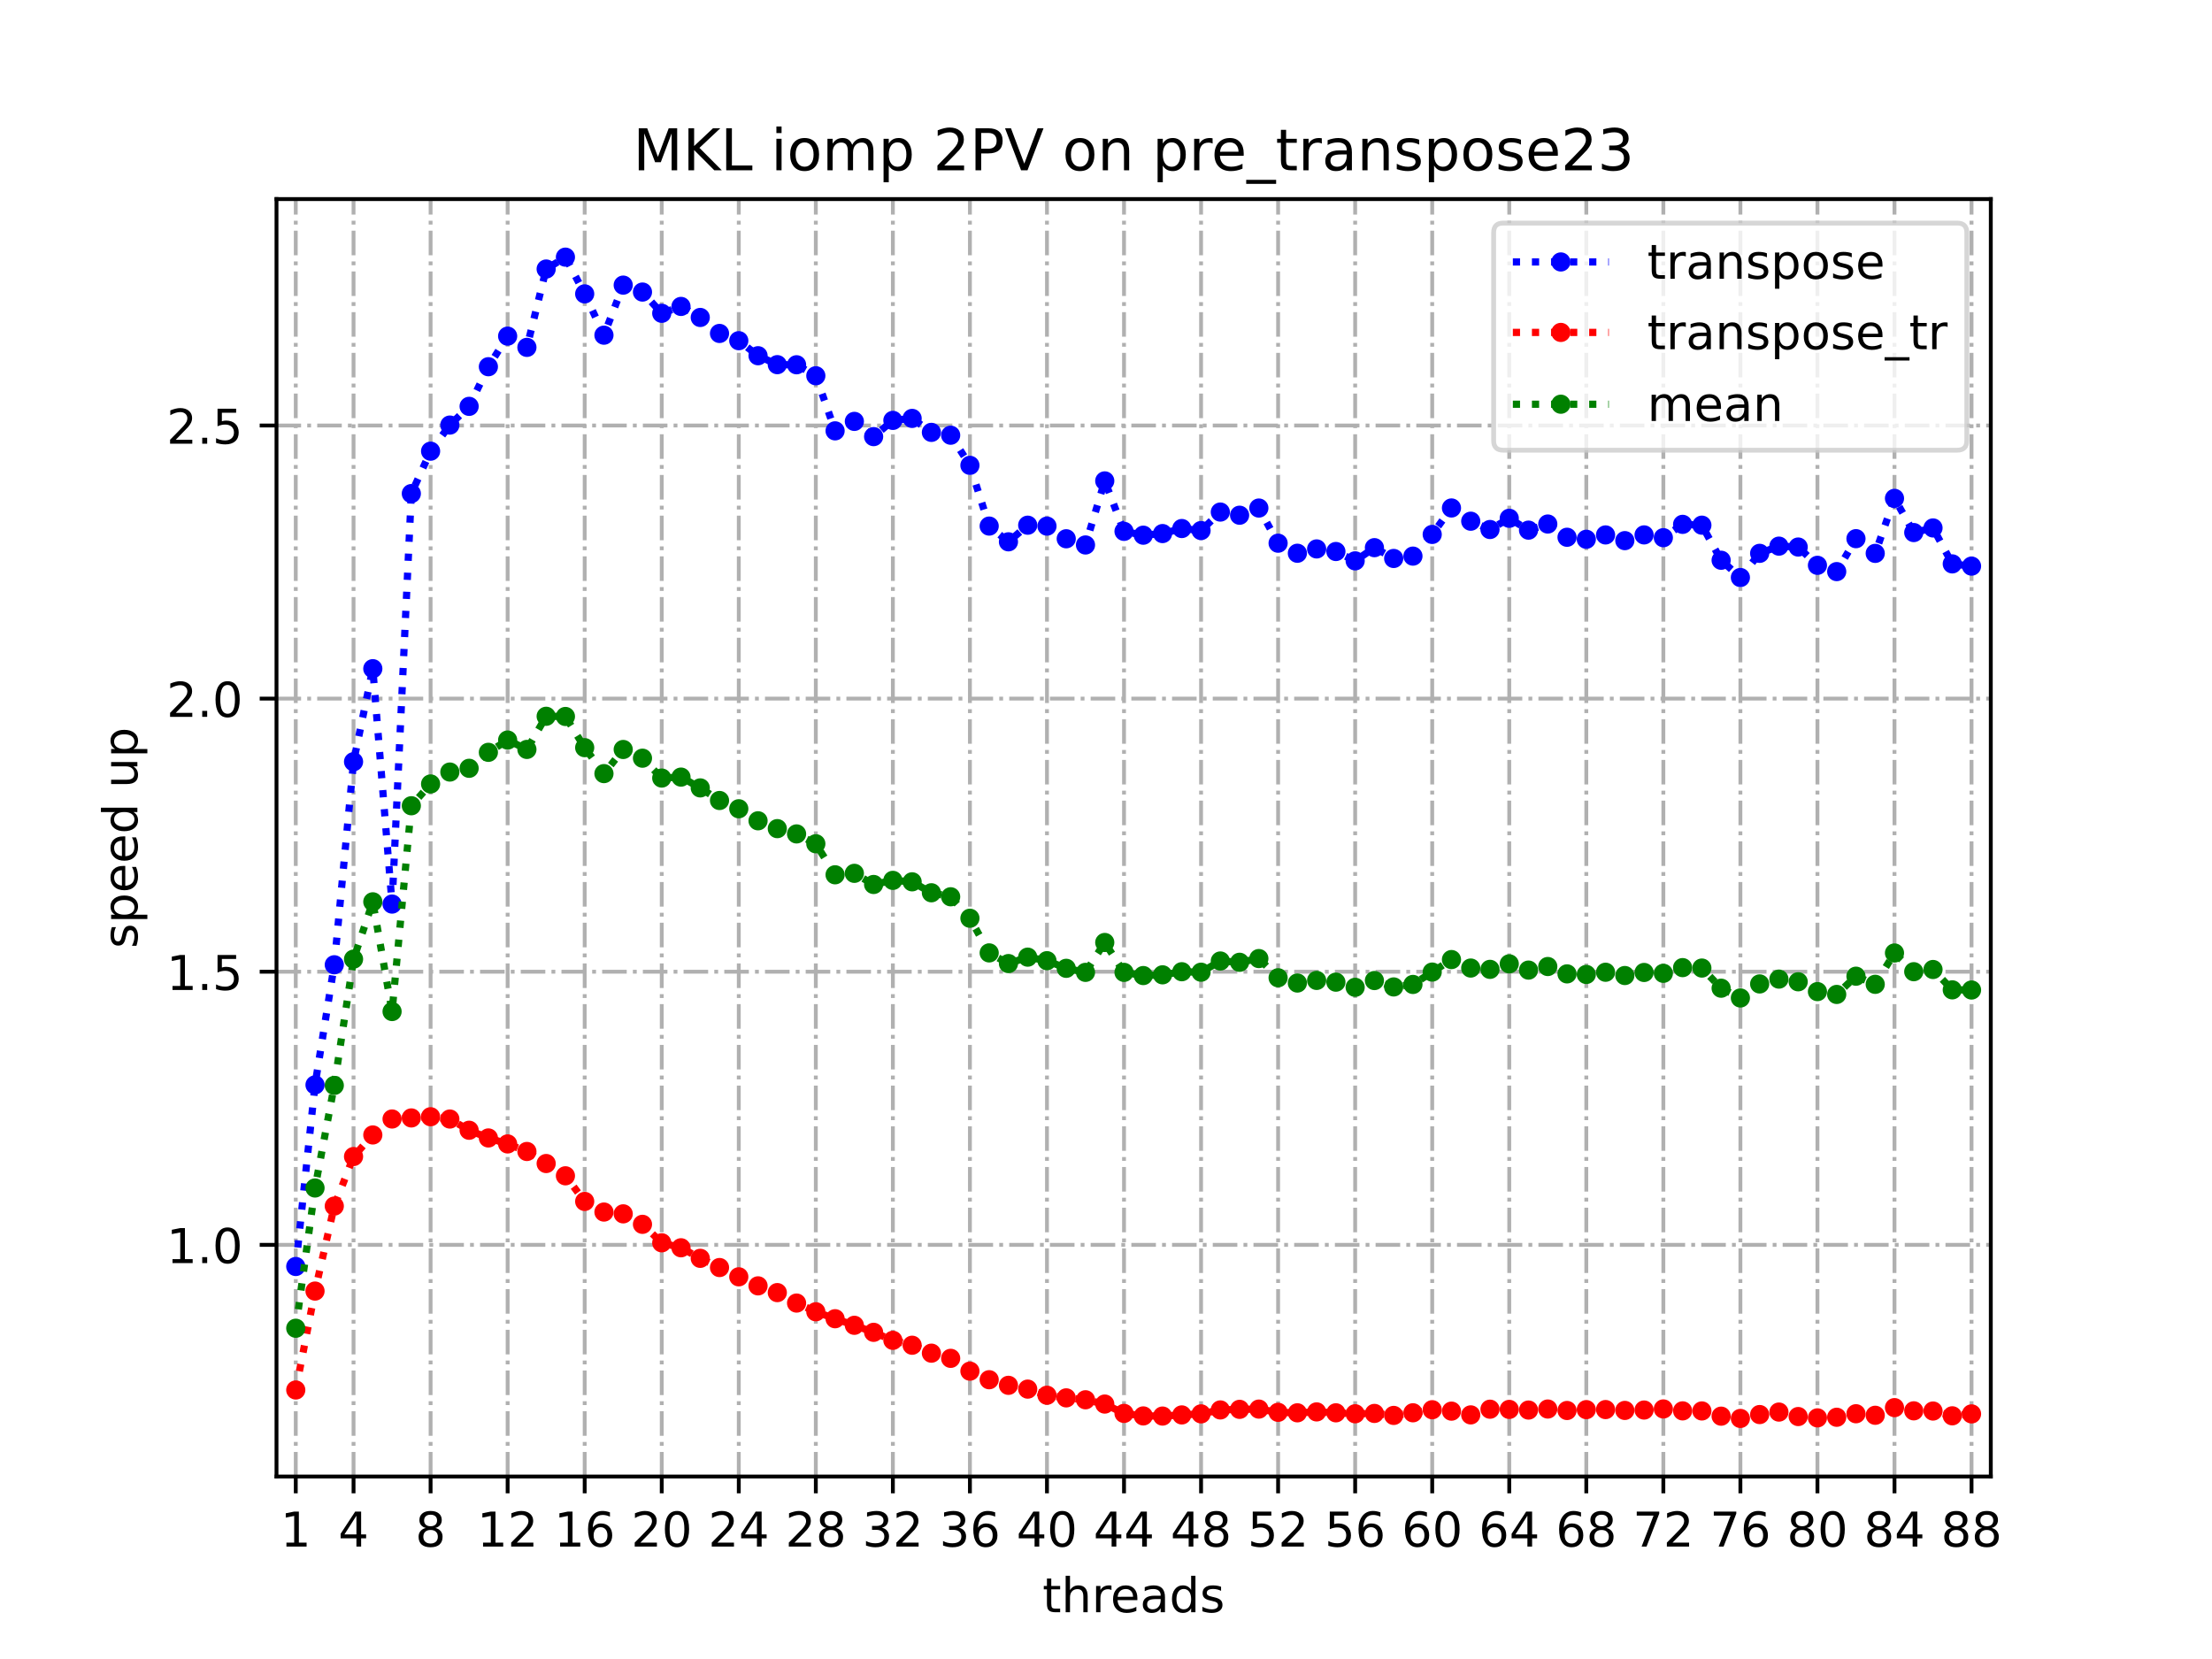 <?xml version="1.0" encoding="utf-8" standalone="no"?>
<!DOCTYPE svg PUBLIC "-//W3C//DTD SVG 1.1//EN"
  "http://www.w3.org/Graphics/SVG/1.1/DTD/svg11.dtd">
<!-- Created with matplotlib (https://matplotlib.org/) -->
<svg height="345.6pt" version="1.1" viewBox="0 0 460.8 345.6" width="460.8pt" xmlns="http://www.w3.org/2000/svg" xmlns:xlink="http://www.w3.org/1999/xlink">
 <defs>
  <style type="text/css">
*{stroke-linecap:butt;stroke-linejoin:round;}
  </style>
 </defs>
 <g id="figure_1">
  <g id="patch_1">
   <path d="M 0 345.6 
L 460.8 345.6 
L 460.8 0 
L 0 0 
z
" style="fill:#ffffff;"/>
  </g>
  <g id="axes_1">
   <g id="patch_2">
    <path d="M 57.6 307.584 
L 414.72 307.584 
L 414.72 41.472 
L 57.6 41.472 
z
" style="fill:#ffffff;"/>
   </g>
   <g id="matplotlib.axis_1">
    <g id="xtick_1">
     <g id="line2d_1">
      <path clip-path="url(#p4ea5694614)" d="M 61.613 307.584 
L 61.613 41.472 
" style="fill:none;stroke:#b0b0b0;stroke-dasharray:5.12,1.28,0.8,1.28;stroke-dashoffset:0;stroke-width:0.8;"/>
     </g>
     <g id="line2d_2">
      <defs>
       <path d="M 0 0 
L 0 3.5 
" id="m2a6ff7a339" style="stroke:#000000;stroke-width:0.8;"/>
      </defs>
      <g>
       <use style="stroke:#000000;stroke-width:0.8;" x="61.613" xlink:href="#m2a6ff7a339" y="307.584"/>
      </g>
     </g>
     <g id="text_1">
      <!-- 1 -->
      <defs>
       <path d="M 12.406 8.297 
L 28.516 8.297 
L 28.516 63.922 
L 10.984 60.406 
L 10.984 69.391 
L 28.422 72.906 
L 38.281 72.906 
L 38.281 8.297 
L 54.391 8.297 
L 54.391 0 
L 12.406 0 
z
" id="DejaVuSans-49"/>
      </defs>
      <g transform="translate(58.431 322.182)scale(0.1 -0.1)">
       <use xlink:href="#DejaVuSans-49"/>
      </g>
     </g>
    </g>
    <g id="xtick_2">
     <g id="line2d_3">
      <path clip-path="url(#p4ea5694614)" d="M 73.65 307.584 
L 73.65 41.472 
" style="fill:none;stroke:#b0b0b0;stroke-dasharray:5.12,1.28,0.8,1.28;stroke-dashoffset:0;stroke-width:0.8;"/>
     </g>
     <g id="line2d_4">
      <g>
       <use style="stroke:#000000;stroke-width:0.8;" x="73.65" xlink:href="#m2a6ff7a339" y="307.584"/>
      </g>
     </g>
     <g id="text_2">
      <!-- 4 -->
      <defs>
       <path d="M 37.797 64.312 
L 12.891 25.391 
L 37.797 25.391 
z
M 35.203 72.906 
L 47.609 72.906 
L 47.609 25.391 
L 58.016 25.391 
L 58.016 17.188 
L 47.609 17.188 
L 47.609 0 
L 37.797 0 
L 37.797 17.188 
L 4.891 17.188 
L 4.891 26.703 
z
" id="DejaVuSans-52"/>
      </defs>
      <g transform="translate(70.469 322.182)scale(0.1 -0.1)">
       <use xlink:href="#DejaVuSans-52"/>
      </g>
     </g>
    </g>
    <g id="xtick_3">
     <g id="line2d_5">
      <path clip-path="url(#p4ea5694614)" d="M 89.701 307.584 
L 89.701 41.472 
" style="fill:none;stroke:#b0b0b0;stroke-dasharray:5.12,1.28,0.8,1.28;stroke-dashoffset:0;stroke-width:0.8;"/>
     </g>
     <g id="line2d_6">
      <g>
       <use style="stroke:#000000;stroke-width:0.8;" x="89.701" xlink:href="#m2a6ff7a339" y="307.584"/>
      </g>
     </g>
     <g id="text_3">
      <!-- 8 -->
      <defs>
       <path d="M 31.781 34.625 
Q 24.75 34.625 20.719 30.859 
Q 16.703 27.094 16.703 20.516 
Q 16.703 13.922 20.719 10.156 
Q 24.75 6.391 31.781 6.391 
Q 38.812 6.391 42.859 10.172 
Q 46.922 13.969 46.922 20.516 
Q 46.922 27.094 42.891 30.859 
Q 38.875 34.625 31.781 34.625 
z
M 21.922 38.812 
Q 15.578 40.375 12.031 44.719 
Q 8.5 49.078 8.5 55.328 
Q 8.5 64.062 14.719 69.141 
Q 20.953 74.219 31.781 74.219 
Q 42.672 74.219 48.875 69.141 
Q 55.078 64.062 55.078 55.328 
Q 55.078 49.078 51.531 44.719 
Q 48 40.375 41.703 38.812 
Q 48.828 37.156 52.797 32.312 
Q 56.781 27.484 56.781 20.516 
Q 56.781 9.906 50.312 4.234 
Q 43.844 -1.422 31.781 -1.422 
Q 19.734 -1.422 13.25 4.234 
Q 6.781 9.906 6.781 20.516 
Q 6.781 27.484 10.781 32.312 
Q 14.797 37.156 21.922 38.812 
z
M 18.312 54.391 
Q 18.312 48.734 21.844 45.562 
Q 25.391 42.391 31.781 42.391 
Q 38.141 42.391 41.719 45.562 
Q 45.312 48.734 45.312 54.391 
Q 45.312 60.062 41.719 63.234 
Q 38.141 66.406 31.781 66.406 
Q 25.391 66.406 21.844 63.234 
Q 18.312 60.062 18.312 54.391 
z
" id="DejaVuSans-56"/>
      </defs>
      <g transform="translate(86.519 322.182)scale(0.1 -0.1)">
       <use xlink:href="#DejaVuSans-56"/>
      </g>
     </g>
    </g>
    <g id="xtick_4">
     <g id="line2d_7">
      <path clip-path="url(#p4ea5694614)" d="M 105.751 307.584 
L 105.751 41.472 
" style="fill:none;stroke:#b0b0b0;stroke-dasharray:5.12,1.28,0.8,1.28;stroke-dashoffset:0;stroke-width:0.8;"/>
     </g>
     <g id="line2d_8">
      <g>
       <use style="stroke:#000000;stroke-width:0.8;" x="105.751" xlink:href="#m2a6ff7a339" y="307.584"/>
      </g>
     </g>
     <g id="text_4">
      <!-- 12 -->
      <defs>
       <path d="M 19.188 8.297 
L 53.609 8.297 
L 53.609 0 
L 7.328 0 
L 7.328 8.297 
Q 12.938 14.109 22.625 23.891 
Q 32.328 33.688 34.812 36.531 
Q 39.547 41.844 41.422 45.531 
Q 43.312 49.219 43.312 52.781 
Q 43.312 58.594 39.234 62.25 
Q 35.156 65.922 28.609 65.922 
Q 23.969 65.922 18.812 64.312 
Q 13.672 62.703 7.812 59.422 
L 7.812 69.391 
Q 13.766 71.781 18.938 73 
Q 24.125 74.219 28.422 74.219 
Q 39.75 74.219 46.484 68.547 
Q 53.219 62.891 53.219 53.422 
Q 53.219 48.922 51.531 44.891 
Q 49.859 40.875 45.406 35.406 
Q 44.188 33.984 37.641 27.219 
Q 31.109 20.453 19.188 8.297 
z
" id="DejaVuSans-50"/>
      </defs>
      <g transform="translate(99.389 322.182)scale(0.1 -0.1)">
       <use xlink:href="#DejaVuSans-49"/>
       <use x="63.623" xlink:href="#DejaVuSans-50"/>
      </g>
     </g>
    </g>
    <g id="xtick_5">
     <g id="line2d_9">
      <path clip-path="url(#p4ea5694614)" d="M 121.801 307.584 
L 121.801 41.472 
" style="fill:none;stroke:#b0b0b0;stroke-dasharray:5.12,1.28,0.8,1.28;stroke-dashoffset:0;stroke-width:0.8;"/>
     </g>
     <g id="line2d_10">
      <g>
       <use style="stroke:#000000;stroke-width:0.8;" x="121.801" xlink:href="#m2a6ff7a339" y="307.584"/>
      </g>
     </g>
     <g id="text_5">
      <!-- 16 -->
      <defs>
       <path d="M 33.016 40.375 
Q 26.375 40.375 22.484 35.828 
Q 18.609 31.297 18.609 23.391 
Q 18.609 15.531 22.484 10.953 
Q 26.375 6.391 33.016 6.391 
Q 39.656 6.391 43.531 10.953 
Q 47.406 15.531 47.406 23.391 
Q 47.406 31.297 43.531 35.828 
Q 39.656 40.375 33.016 40.375 
z
M 52.594 71.297 
L 52.594 62.312 
Q 48.875 64.062 45.094 64.984 
Q 41.312 65.922 37.594 65.922 
Q 27.828 65.922 22.672 59.328 
Q 17.531 52.734 16.797 39.406 
Q 19.672 43.656 24.016 45.922 
Q 28.375 48.188 33.594 48.188 
Q 44.578 48.188 50.953 41.516 
Q 57.328 34.859 57.328 23.391 
Q 57.328 12.156 50.688 5.359 
Q 44.047 -1.422 33.016 -1.422 
Q 20.359 -1.422 13.672 8.266 
Q 6.984 17.969 6.984 36.375 
Q 6.984 53.656 15.188 63.938 
Q 23.391 74.219 37.203 74.219 
Q 40.922 74.219 44.703 73.484 
Q 48.484 72.75 52.594 71.297 
z
" id="DejaVuSans-54"/>
      </defs>
      <g transform="translate(115.439 322.182)scale(0.1 -0.1)">
       <use xlink:href="#DejaVuSans-49"/>
       <use x="63.623" xlink:href="#DejaVuSans-54"/>
      </g>
     </g>
    </g>
    <g id="xtick_6">
     <g id="line2d_11">
      <path clip-path="url(#p4ea5694614)" d="M 137.852 307.584 
L 137.852 41.472 
" style="fill:none;stroke:#b0b0b0;stroke-dasharray:5.12,1.28,0.8,1.28;stroke-dashoffset:0;stroke-width:0.8;"/>
     </g>
     <g id="line2d_12">
      <g>
       <use style="stroke:#000000;stroke-width:0.8;" x="137.852" xlink:href="#m2a6ff7a339" y="307.584"/>
      </g>
     </g>
     <g id="text_6">
      <!-- 20 -->
      <defs>
       <path d="M 31.781 66.406 
Q 24.172 66.406 20.328 58.906 
Q 16.5 51.422 16.5 36.375 
Q 16.5 21.391 20.328 13.891 
Q 24.172 6.391 31.781 6.391 
Q 39.453 6.391 43.281 13.891 
Q 47.125 21.391 47.125 36.375 
Q 47.125 51.422 43.281 58.906 
Q 39.453 66.406 31.781 66.406 
z
M 31.781 74.219 
Q 44.047 74.219 50.516 64.516 
Q 56.984 54.828 56.984 36.375 
Q 56.984 17.969 50.516 8.266 
Q 44.047 -1.422 31.781 -1.422 
Q 19.531 -1.422 13.062 8.266 
Q 6.594 17.969 6.594 36.375 
Q 6.594 54.828 13.062 64.516 
Q 19.531 74.219 31.781 74.219 
z
" id="DejaVuSans-48"/>
      </defs>
      <g transform="translate(131.489 322.182)scale(0.1 -0.1)">
       <use xlink:href="#DejaVuSans-50"/>
       <use x="63.623" xlink:href="#DejaVuSans-48"/>
      </g>
     </g>
    </g>
    <g id="xtick_7">
     <g id="line2d_13">
      <path clip-path="url(#p4ea5694614)" d="M 153.902 307.584 
L 153.902 41.472 
" style="fill:none;stroke:#b0b0b0;stroke-dasharray:5.12,1.28,0.8,1.28;stroke-dashoffset:0;stroke-width:0.8;"/>
     </g>
     <g id="line2d_14">
      <g>
       <use style="stroke:#000000;stroke-width:0.8;" x="153.902" xlink:href="#m2a6ff7a339" y="307.584"/>
      </g>
     </g>
     <g id="text_7">
      <!-- 24 -->
      <g transform="translate(147.54 322.182)scale(0.1 -0.1)">
       <use xlink:href="#DejaVuSans-50"/>
       <use x="63.623" xlink:href="#DejaVuSans-52"/>
      </g>
     </g>
    </g>
    <g id="xtick_8">
     <g id="line2d_15">
      <path clip-path="url(#p4ea5694614)" d="M 169.952 307.584 
L 169.952 41.472 
" style="fill:none;stroke:#b0b0b0;stroke-dasharray:5.12,1.28,0.8,1.28;stroke-dashoffset:0;stroke-width:0.8;"/>
     </g>
     <g id="line2d_16">
      <g>
       <use style="stroke:#000000;stroke-width:0.8;" x="169.952" xlink:href="#m2a6ff7a339" y="307.584"/>
      </g>
     </g>
     <g id="text_8">
      <!-- 28 -->
      <g transform="translate(163.59 322.182)scale(0.1 -0.1)">
       <use xlink:href="#DejaVuSans-50"/>
       <use x="63.623" xlink:href="#DejaVuSans-56"/>
      </g>
     </g>
    </g>
    <g id="xtick_9">
     <g id="line2d_17">
      <path clip-path="url(#p4ea5694614)" d="M 186.003 307.584 
L 186.003 41.472 
" style="fill:none;stroke:#b0b0b0;stroke-dasharray:5.12,1.28,0.8,1.28;stroke-dashoffset:0;stroke-width:0.8;"/>
     </g>
     <g id="line2d_18">
      <g>
       <use style="stroke:#000000;stroke-width:0.8;" x="186.003" xlink:href="#m2a6ff7a339" y="307.584"/>
      </g>
     </g>
     <g id="text_9">
      <!-- 32 -->
      <defs>
       <path d="M 40.578 39.312 
Q 47.656 37.797 51.625 33 
Q 55.609 28.219 55.609 21.188 
Q 55.609 10.406 48.188 4.484 
Q 40.766 -1.422 27.094 -1.422 
Q 22.516 -1.422 17.656 -0.516 
Q 12.797 0.391 7.625 2.203 
L 7.625 11.719 
Q 11.719 9.328 16.594 8.109 
Q 21.484 6.891 26.812 6.891 
Q 36.078 6.891 40.938 10.547 
Q 45.797 14.203 45.797 21.188 
Q 45.797 27.641 41.281 31.266 
Q 36.766 34.906 28.719 34.906 
L 20.219 34.906 
L 20.219 43.016 
L 29.109 43.016 
Q 36.375 43.016 40.234 45.922 
Q 44.094 48.828 44.094 54.297 
Q 44.094 59.906 40.109 62.906 
Q 36.141 65.922 28.719 65.922 
Q 24.656 65.922 20.016 65.031 
Q 15.375 64.156 9.812 62.312 
L 9.812 71.094 
Q 15.438 72.656 20.344 73.438 
Q 25.25 74.219 29.594 74.219 
Q 40.828 74.219 47.359 69.109 
Q 53.906 64.016 53.906 55.328 
Q 53.906 49.266 50.438 45.094 
Q 46.969 40.922 40.578 39.312 
z
" id="DejaVuSans-51"/>
      </defs>
      <g transform="translate(179.64 322.182)scale(0.1 -0.1)">
       <use xlink:href="#DejaVuSans-51"/>
       <use x="63.623" xlink:href="#DejaVuSans-50"/>
      </g>
     </g>
    </g>
    <g id="xtick_10">
     <g id="line2d_19">
      <path clip-path="url(#p4ea5694614)" d="M 202.053 307.584 
L 202.053 41.472 
" style="fill:none;stroke:#b0b0b0;stroke-dasharray:5.12,1.28,0.8,1.28;stroke-dashoffset:0;stroke-width:0.8;"/>
     </g>
     <g id="line2d_20">
      <g>
       <use style="stroke:#000000;stroke-width:0.8;" x="202.053" xlink:href="#m2a6ff7a339" y="307.584"/>
      </g>
     </g>
     <g id="text_10">
      <!-- 36 -->
      <g transform="translate(195.691 322.182)scale(0.1 -0.1)">
       <use xlink:href="#DejaVuSans-51"/>
       <use x="63.623" xlink:href="#DejaVuSans-54"/>
      </g>
     </g>
    </g>
    <g id="xtick_11">
     <g id="line2d_21">
      <path clip-path="url(#p4ea5694614)" d="M 218.103 307.584 
L 218.103 41.472 
" style="fill:none;stroke:#b0b0b0;stroke-dasharray:5.12,1.28,0.8,1.28;stroke-dashoffset:0;stroke-width:0.8;"/>
     </g>
     <g id="line2d_22">
      <g>
       <use style="stroke:#000000;stroke-width:0.8;" x="218.103" xlink:href="#m2a6ff7a339" y="307.584"/>
      </g>
     </g>
     <g id="text_11">
      <!-- 40 -->
      <g transform="translate(211.741 322.182)scale(0.1 -0.1)">
       <use xlink:href="#DejaVuSans-52"/>
       <use x="63.623" xlink:href="#DejaVuSans-48"/>
      </g>
     </g>
    </g>
    <g id="xtick_12">
     <g id="line2d_23">
      <path clip-path="url(#p4ea5694614)" d="M 234.154 307.584 
L 234.154 41.472 
" style="fill:none;stroke:#b0b0b0;stroke-dasharray:5.12,1.28,0.8,1.28;stroke-dashoffset:0;stroke-width:0.8;"/>
     </g>
     <g id="line2d_24">
      <g>
       <use style="stroke:#000000;stroke-width:0.8;" x="234.154" xlink:href="#m2a6ff7a339" y="307.584"/>
      </g>
     </g>
     <g id="text_12">
      <!-- 44 -->
      <g transform="translate(227.791 322.182)scale(0.1 -0.1)">
       <use xlink:href="#DejaVuSans-52"/>
       <use x="63.623" xlink:href="#DejaVuSans-52"/>
      </g>
     </g>
    </g>
    <g id="xtick_13">
     <g id="line2d_25">
      <path clip-path="url(#p4ea5694614)" d="M 250.204 307.584 
L 250.204 41.472 
" style="fill:none;stroke:#b0b0b0;stroke-dasharray:5.12,1.28,0.8,1.28;stroke-dashoffset:0;stroke-width:0.8;"/>
     </g>
     <g id="line2d_26">
      <g>
       <use style="stroke:#000000;stroke-width:0.8;" x="250.204" xlink:href="#m2a6ff7a339" y="307.584"/>
      </g>
     </g>
     <g id="text_13">
      <!-- 48 -->
      <g transform="translate(243.842 322.182)scale(0.1 -0.1)">
       <use xlink:href="#DejaVuSans-52"/>
       <use x="63.623" xlink:href="#DejaVuSans-56"/>
      </g>
     </g>
    </g>
    <g id="xtick_14">
     <g id="line2d_27">
      <path clip-path="url(#p4ea5694614)" d="M 266.254 307.584 
L 266.254 41.472 
" style="fill:none;stroke:#b0b0b0;stroke-dasharray:5.12,1.28,0.8,1.28;stroke-dashoffset:0;stroke-width:0.8;"/>
     </g>
     <g id="line2d_28">
      <g>
       <use style="stroke:#000000;stroke-width:0.8;" x="266.254" xlink:href="#m2a6ff7a339" y="307.584"/>
      </g>
     </g>
     <g id="text_14">
      <!-- 52 -->
      <defs>
       <path d="M 10.797 72.906 
L 49.516 72.906 
L 49.516 64.594 
L 19.828 64.594 
L 19.828 46.734 
Q 21.969 47.469 24.109 47.828 
Q 26.266 48.188 28.422 48.188 
Q 40.625 48.188 47.75 41.5 
Q 54.891 34.812 54.891 23.391 
Q 54.891 11.625 47.562 5.094 
Q 40.234 -1.422 26.906 -1.422 
Q 22.312 -1.422 17.547 -0.641 
Q 12.797 0.141 7.719 1.703 
L 7.719 11.625 
Q 12.109 9.234 16.797 8.062 
Q 21.484 6.891 26.703 6.891 
Q 35.156 6.891 40.078 11.328 
Q 45.016 15.766 45.016 23.391 
Q 45.016 31 40.078 35.438 
Q 35.156 39.891 26.703 39.891 
Q 22.75 39.891 18.812 39.016 
Q 14.891 38.141 10.797 36.281 
z
" id="DejaVuSans-53"/>
      </defs>
      <g transform="translate(259.892 322.182)scale(0.1 -0.1)">
       <use xlink:href="#DejaVuSans-53"/>
       <use x="63.623" xlink:href="#DejaVuSans-50"/>
      </g>
     </g>
    </g>
    <g id="xtick_15">
     <g id="line2d_29">
      <path clip-path="url(#p4ea5694614)" d="M 282.305 307.584 
L 282.305 41.472 
" style="fill:none;stroke:#b0b0b0;stroke-dasharray:5.12,1.28,0.8,1.28;stroke-dashoffset:0;stroke-width:0.8;"/>
     </g>
     <g id="line2d_30">
      <g>
       <use style="stroke:#000000;stroke-width:0.8;" x="282.305" xlink:href="#m2a6ff7a339" y="307.584"/>
      </g>
     </g>
     <g id="text_15">
      <!-- 56 -->
      <g transform="translate(275.942 322.182)scale(0.1 -0.1)">
       <use xlink:href="#DejaVuSans-53"/>
       <use x="63.623" xlink:href="#DejaVuSans-54"/>
      </g>
     </g>
    </g>
    <g id="xtick_16">
     <g id="line2d_31">
      <path clip-path="url(#p4ea5694614)" d="M 298.355 307.584 
L 298.355 41.472 
" style="fill:none;stroke:#b0b0b0;stroke-dasharray:5.12,1.28,0.8,1.28;stroke-dashoffset:0;stroke-width:0.8;"/>
     </g>
     <g id="line2d_32">
      <g>
       <use style="stroke:#000000;stroke-width:0.8;" x="298.355" xlink:href="#m2a6ff7a339" y="307.584"/>
      </g>
     </g>
     <g id="text_16">
      <!-- 60 -->
      <g transform="translate(291.993 322.182)scale(0.1 -0.1)">
       <use xlink:href="#DejaVuSans-54"/>
       <use x="63.623" xlink:href="#DejaVuSans-48"/>
      </g>
     </g>
    </g>
    <g id="xtick_17">
     <g id="line2d_33">
      <path clip-path="url(#p4ea5694614)" d="M 314.405 307.584 
L 314.405 41.472 
" style="fill:none;stroke:#b0b0b0;stroke-dasharray:5.12,1.28,0.8,1.28;stroke-dashoffset:0;stroke-width:0.8;"/>
     </g>
     <g id="line2d_34">
      <g>
       <use style="stroke:#000000;stroke-width:0.8;" x="314.405" xlink:href="#m2a6ff7a339" y="307.584"/>
      </g>
     </g>
     <g id="text_17">
      <!-- 64 -->
      <g transform="translate(308.043 322.182)scale(0.1 -0.1)">
       <use xlink:href="#DejaVuSans-54"/>
       <use x="63.623" xlink:href="#DejaVuSans-52"/>
      </g>
     </g>
    </g>
    <g id="xtick_18">
     <g id="line2d_35">
      <path clip-path="url(#p4ea5694614)" d="M 330.456 307.584 
L 330.456 41.472 
" style="fill:none;stroke:#b0b0b0;stroke-dasharray:5.12,1.28,0.8,1.28;stroke-dashoffset:0;stroke-width:0.8;"/>
     </g>
     <g id="line2d_36">
      <g>
       <use style="stroke:#000000;stroke-width:0.8;" x="330.456" xlink:href="#m2a6ff7a339" y="307.584"/>
      </g>
     </g>
     <g id="text_18">
      <!-- 68 -->
      <g transform="translate(324.093 322.182)scale(0.1 -0.1)">
       <use xlink:href="#DejaVuSans-54"/>
       <use x="63.623" xlink:href="#DejaVuSans-56"/>
      </g>
     </g>
    </g>
    <g id="xtick_19">
     <g id="line2d_37">
      <path clip-path="url(#p4ea5694614)" d="M 346.506 307.584 
L 346.506 41.472 
" style="fill:none;stroke:#b0b0b0;stroke-dasharray:5.12,1.28,0.8,1.28;stroke-dashoffset:0;stroke-width:0.8;"/>
     </g>
     <g id="line2d_38">
      <g>
       <use style="stroke:#000000;stroke-width:0.8;" x="346.506" xlink:href="#m2a6ff7a339" y="307.584"/>
      </g>
     </g>
     <g id="text_19">
      <!-- 72 -->
      <defs>
       <path d="M 8.203 72.906 
L 55.078 72.906 
L 55.078 68.703 
L 28.609 0 
L 18.312 0 
L 43.219 64.594 
L 8.203 64.594 
z
" id="DejaVuSans-55"/>
      </defs>
      <g transform="translate(340.144 322.182)scale(0.1 -0.1)">
       <use xlink:href="#DejaVuSans-55"/>
       <use x="63.623" xlink:href="#DejaVuSans-50"/>
      </g>
     </g>
    </g>
    <g id="xtick_20">
     <g id="line2d_39">
      <path clip-path="url(#p4ea5694614)" d="M 362.556 307.584 
L 362.556 41.472 
" style="fill:none;stroke:#b0b0b0;stroke-dasharray:5.12,1.28,0.8,1.28;stroke-dashoffset:0;stroke-width:0.8;"/>
     </g>
     <g id="line2d_40">
      <g>
       <use style="stroke:#000000;stroke-width:0.8;" x="362.556" xlink:href="#m2a6ff7a339" y="307.584"/>
      </g>
     </g>
     <g id="text_20">
      <!-- 76 -->
      <g transform="translate(356.194 322.182)scale(0.1 -0.1)">
       <use xlink:href="#DejaVuSans-55"/>
       <use x="63.623" xlink:href="#DejaVuSans-54"/>
      </g>
     </g>
    </g>
    <g id="xtick_21">
     <g id="line2d_41">
      <path clip-path="url(#p4ea5694614)" d="M 378.607 307.584 
L 378.607 41.472 
" style="fill:none;stroke:#b0b0b0;stroke-dasharray:5.12,1.28,0.8,1.28;stroke-dashoffset:0;stroke-width:0.8;"/>
     </g>
     <g id="line2d_42">
      <g>
       <use style="stroke:#000000;stroke-width:0.8;" x="378.607" xlink:href="#m2a6ff7a339" y="307.584"/>
      </g>
     </g>
     <g id="text_21">
      <!-- 80 -->
      <g transform="translate(372.244 322.182)scale(0.1 -0.1)">
       <use xlink:href="#DejaVuSans-56"/>
       <use x="63.623" xlink:href="#DejaVuSans-48"/>
      </g>
     </g>
    </g>
    <g id="xtick_22">
     <g id="line2d_43">
      <path clip-path="url(#p4ea5694614)" d="M 394.657 307.584 
L 394.657 41.472 
" style="fill:none;stroke:#b0b0b0;stroke-dasharray:5.12,1.28,0.8,1.28;stroke-dashoffset:0;stroke-width:0.8;"/>
     </g>
     <g id="line2d_44">
      <g>
       <use style="stroke:#000000;stroke-width:0.8;" x="394.657" xlink:href="#m2a6ff7a339" y="307.584"/>
      </g>
     </g>
     <g id="text_22">
      <!-- 84 -->
      <g transform="translate(388.295 322.182)scale(0.1 -0.1)">
       <use xlink:href="#DejaVuSans-56"/>
       <use x="63.623" xlink:href="#DejaVuSans-52"/>
      </g>
     </g>
    </g>
    <g id="xtick_23">
     <g id="line2d_45">
      <path clip-path="url(#p4ea5694614)" d="M 410.707 307.584 
L 410.707 41.472 
" style="fill:none;stroke:#b0b0b0;stroke-dasharray:5.12,1.28,0.8,1.28;stroke-dashoffset:0;stroke-width:0.8;"/>
     </g>
     <g id="line2d_46">
      <g>
       <use style="stroke:#000000;stroke-width:0.8;" x="410.707" xlink:href="#m2a6ff7a339" y="307.584"/>
      </g>
     </g>
     <g id="text_23">
      <!-- 88 -->
      <g transform="translate(404.345 322.182)scale(0.1 -0.1)">
       <use xlink:href="#DejaVuSans-56"/>
       <use x="63.623" xlink:href="#DejaVuSans-56"/>
      </g>
     </g>
    </g>
    <g id="text_24">
     <!-- threads -->
     <defs>
      <path d="M 18.312 70.219 
L 18.312 54.688 
L 36.812 54.688 
L 36.812 47.703 
L 18.312 47.703 
L 18.312 18.016 
Q 18.312 11.328 20.141 9.422 
Q 21.969 7.516 27.594 7.516 
L 36.812 7.516 
L 36.812 0 
L 27.594 0 
Q 17.188 0 13.234 3.875 
Q 9.281 7.766 9.281 18.016 
L 9.281 47.703 
L 2.688 47.703 
L 2.688 54.688 
L 9.281 54.688 
L 9.281 70.219 
z
" id="DejaVuSans-116"/>
      <path d="M 54.891 33.016 
L 54.891 0 
L 45.906 0 
L 45.906 32.719 
Q 45.906 40.484 42.875 44.328 
Q 39.844 48.188 33.797 48.188 
Q 26.516 48.188 22.312 43.547 
Q 18.109 38.922 18.109 30.906 
L 18.109 0 
L 9.078 0 
L 9.078 75.984 
L 18.109 75.984 
L 18.109 46.188 
Q 21.344 51.125 25.703 53.562 
Q 30.078 56 35.797 56 
Q 45.219 56 50.047 50.172 
Q 54.891 44.344 54.891 33.016 
z
" id="DejaVuSans-104"/>
      <path d="M 41.109 46.297 
Q 39.594 47.172 37.812 47.578 
Q 36.031 48 33.891 48 
Q 26.266 48 22.188 43.047 
Q 18.109 38.094 18.109 28.812 
L 18.109 0 
L 9.078 0 
L 9.078 54.688 
L 18.109 54.688 
L 18.109 46.188 
Q 20.953 51.172 25.484 53.578 
Q 30.031 56 36.531 56 
Q 37.453 56 38.578 55.875 
Q 39.703 55.766 41.062 55.516 
z
" id="DejaVuSans-114"/>
      <path d="M 56.203 29.594 
L 56.203 25.203 
L 14.891 25.203 
Q 15.484 15.922 20.484 11.062 
Q 25.484 6.203 34.422 6.203 
Q 39.594 6.203 44.453 7.469 
Q 49.312 8.734 54.109 11.281 
L 54.109 2.781 
Q 49.266 0.734 44.188 -0.344 
Q 39.109 -1.422 33.891 -1.422 
Q 20.797 -1.422 13.156 6.188 
Q 5.516 13.812 5.516 26.812 
Q 5.516 40.234 12.766 48.109 
Q 20.016 56 32.328 56 
Q 43.359 56 49.781 48.891 
Q 56.203 41.797 56.203 29.594 
z
M 47.219 32.234 
Q 47.125 39.594 43.094 43.984 
Q 39.062 48.391 32.422 48.391 
Q 24.906 48.391 20.391 44.141 
Q 15.875 39.891 15.188 32.172 
z
" id="DejaVuSans-101"/>
      <path d="M 34.281 27.484 
Q 23.391 27.484 19.188 25 
Q 14.984 22.516 14.984 16.5 
Q 14.984 11.719 18.141 8.906 
Q 21.297 6.109 26.703 6.109 
Q 34.188 6.109 38.703 11.406 
Q 43.219 16.703 43.219 25.484 
L 43.219 27.484 
z
M 52.203 31.203 
L 52.203 0 
L 43.219 0 
L 43.219 8.297 
Q 40.141 3.328 35.547 0.953 
Q 30.953 -1.422 24.312 -1.422 
Q 15.922 -1.422 10.953 3.297 
Q 6 8.016 6 15.922 
Q 6 25.141 12.172 29.828 
Q 18.359 34.516 30.609 34.516 
L 43.219 34.516 
L 43.219 35.406 
Q 43.219 41.609 39.141 45 
Q 35.062 48.391 27.688 48.391 
Q 23 48.391 18.547 47.266 
Q 14.109 46.141 10.016 43.891 
L 10.016 52.203 
Q 14.938 54.109 19.578 55.047 
Q 24.219 56 28.609 56 
Q 40.484 56 46.344 49.844 
Q 52.203 43.703 52.203 31.203 
z
" id="DejaVuSans-97"/>
      <path d="M 45.406 46.391 
L 45.406 75.984 
L 54.391 75.984 
L 54.391 0 
L 45.406 0 
L 45.406 8.203 
Q 42.578 3.328 38.25 0.953 
Q 33.938 -1.422 27.875 -1.422 
Q 17.969 -1.422 11.734 6.484 
Q 5.516 14.406 5.516 27.297 
Q 5.516 40.188 11.734 48.094 
Q 17.969 56 27.875 56 
Q 33.938 56 38.25 53.625 
Q 42.578 51.266 45.406 46.391 
z
M 14.797 27.297 
Q 14.797 17.391 18.875 11.75 
Q 22.953 6.109 30.078 6.109 
Q 37.203 6.109 41.297 11.75 
Q 45.406 17.391 45.406 27.297 
Q 45.406 37.203 41.297 42.844 
Q 37.203 48.484 30.078 48.484 
Q 22.953 48.484 18.875 42.844 
Q 14.797 37.203 14.797 27.297 
z
" id="DejaVuSans-100"/>
      <path d="M 44.281 53.078 
L 44.281 44.578 
Q 40.484 46.531 36.375 47.5 
Q 32.281 48.484 27.875 48.484 
Q 21.188 48.484 17.844 46.438 
Q 14.5 44.391 14.5 40.281 
Q 14.5 37.156 16.891 35.375 
Q 19.281 33.594 26.516 31.984 
L 29.594 31.297 
Q 39.156 29.25 43.188 25.516 
Q 47.219 21.781 47.219 15.094 
Q 47.219 7.469 41.188 3.016 
Q 35.156 -1.422 24.609 -1.422 
Q 20.219 -1.422 15.453 -0.562 
Q 10.688 0.297 5.422 2 
L 5.422 11.281 
Q 10.406 8.688 15.234 7.391 
Q 20.062 6.109 24.812 6.109 
Q 31.156 6.109 34.562 8.281 
Q 37.984 10.453 37.984 14.406 
Q 37.984 18.062 35.516 20.016 
Q 33.062 21.969 24.703 23.781 
L 21.578 24.516 
Q 13.234 26.266 9.516 29.906 
Q 5.812 33.547 5.812 39.891 
Q 5.812 47.609 11.281 51.797 
Q 16.75 56 26.812 56 
Q 31.781 56 36.172 55.266 
Q 40.578 54.547 44.281 53.078 
z
" id="DejaVuSans-115"/>
     </defs>
     <g transform="translate(217.169 335.861)scale(0.1 -0.1)">
      <use xlink:href="#DejaVuSans-116"/>
      <use x="39.209" xlink:href="#DejaVuSans-104"/>
      <use x="102.588" xlink:href="#DejaVuSans-114"/>
      <use x="141.451" xlink:href="#DejaVuSans-101"/>
      <use x="202.975" xlink:href="#DejaVuSans-97"/>
      <use x="264.254" xlink:href="#DejaVuSans-100"/>
      <use x="327.73" xlink:href="#DejaVuSans-115"/>
     </g>
    </g>
   </g>
   <g id="matplotlib.axis_2">
    <g id="ytick_1">
     <g id="line2d_47">
      <path clip-path="url(#p4ea5694614)" d="M 57.6 259.325 
L 414.72 259.325 
" style="fill:none;stroke:#b0b0b0;stroke-dasharray:5.12,1.28,0.8,1.28;stroke-dashoffset:0;stroke-width:0.8;"/>
     </g>
     <g id="line2d_48">
      <defs>
       <path d="M 0 0 
L -3.5 0 
" id="m967281f230" style="stroke:#000000;stroke-width:0.8;"/>
      </defs>
      <g>
       <use style="stroke:#000000;stroke-width:0.8;" x="57.6" xlink:href="#m967281f230" y="259.325"/>
      </g>
     </g>
     <g id="text_25">
      <!-- 1.0 -->
      <defs>
       <path d="M 10.688 12.406 
L 21 12.406 
L 21 0 
L 10.688 0 
z
" id="DejaVuSans-46"/>
      </defs>
      <g transform="translate(34.697 263.124)scale(0.1 -0.1)">
       <use xlink:href="#DejaVuSans-49"/>
       <use x="63.623" xlink:href="#DejaVuSans-46"/>
       <use x="95.41" xlink:href="#DejaVuSans-48"/>
      </g>
     </g>
    </g>
    <g id="ytick_2">
     <g id="line2d_49">
      <path clip-path="url(#p4ea5694614)" d="M 57.6 202.428 
L 414.72 202.428 
" style="fill:none;stroke:#b0b0b0;stroke-dasharray:5.12,1.28,0.8,1.28;stroke-dashoffset:0;stroke-width:0.8;"/>
     </g>
     <g id="line2d_50">
      <g>
       <use style="stroke:#000000;stroke-width:0.8;" x="57.6" xlink:href="#m967281f230" y="202.428"/>
      </g>
     </g>
     <g id="text_26">
      <!-- 1.5 -->
      <g transform="translate(34.697 206.228)scale(0.1 -0.1)">
       <use xlink:href="#DejaVuSans-49"/>
       <use x="63.623" xlink:href="#DejaVuSans-46"/>
       <use x="95.41" xlink:href="#DejaVuSans-53"/>
      </g>
     </g>
    </g>
    <g id="ytick_3">
     <g id="line2d_51">
      <path clip-path="url(#p4ea5694614)" d="M 57.6 145.532 
L 414.72 145.532 
" style="fill:none;stroke:#b0b0b0;stroke-dasharray:5.12,1.28,0.8,1.28;stroke-dashoffset:0;stroke-width:0.8;"/>
     </g>
     <g id="line2d_52">
      <g>
       <use style="stroke:#000000;stroke-width:0.8;" x="57.6" xlink:href="#m967281f230" y="145.532"/>
      </g>
     </g>
     <g id="text_27">
      <!-- 2.0 -->
      <g transform="translate(34.697 149.331)scale(0.1 -0.1)">
       <use xlink:href="#DejaVuSans-50"/>
       <use x="63.623" xlink:href="#DejaVuSans-46"/>
       <use x="95.41" xlink:href="#DejaVuSans-48"/>
      </g>
     </g>
    </g>
    <g id="ytick_4">
     <g id="line2d_53">
      <path clip-path="url(#p4ea5694614)" d="M 57.6 88.635 
L 414.72 88.635 
" style="fill:none;stroke:#b0b0b0;stroke-dasharray:5.12,1.28,0.8,1.28;stroke-dashoffset:0;stroke-width:0.8;"/>
     </g>
     <g id="line2d_54">
      <g>
       <use style="stroke:#000000;stroke-width:0.8;" x="57.6" xlink:href="#m967281f230" y="88.635"/>
      </g>
     </g>
     <g id="text_28">
      <!-- 2.5 -->
      <g transform="translate(34.697 92.434)scale(0.1 -0.1)">
       <use xlink:href="#DejaVuSans-50"/>
       <use x="63.623" xlink:href="#DejaVuSans-46"/>
       <use x="95.41" xlink:href="#DejaVuSans-53"/>
      </g>
     </g>
    </g>
    <g id="text_29">
     <!-- speed up -->
     <defs>
      <path d="M 18.109 8.203 
L 18.109 -20.797 
L 9.078 -20.797 
L 9.078 54.688 
L 18.109 54.688 
L 18.109 46.391 
Q 20.953 51.266 25.266 53.625 
Q 29.594 56 35.594 56 
Q 45.562 56 51.781 48.094 
Q 58.016 40.188 58.016 27.297 
Q 58.016 14.406 51.781 6.484 
Q 45.562 -1.422 35.594 -1.422 
Q 29.594 -1.422 25.266 0.953 
Q 20.953 3.328 18.109 8.203 
z
M 48.688 27.297 
Q 48.688 37.203 44.609 42.844 
Q 40.531 48.484 33.406 48.484 
Q 26.266 48.484 22.188 42.844 
Q 18.109 37.203 18.109 27.297 
Q 18.109 17.391 22.188 11.75 
Q 26.266 6.109 33.406 6.109 
Q 40.531 6.109 44.609 11.75 
Q 48.688 17.391 48.688 27.297 
z
" id="DejaVuSans-112"/>
      <path id="DejaVuSans-32"/>
      <path d="M 8.5 21.578 
L 8.5 54.688 
L 17.484 54.688 
L 17.484 21.922 
Q 17.484 14.156 20.5 10.266 
Q 23.531 6.391 29.594 6.391 
Q 36.859 6.391 41.078 11.031 
Q 45.312 15.672 45.312 23.688 
L 45.312 54.688 
L 54.297 54.688 
L 54.297 0 
L 45.312 0 
L 45.312 8.406 
Q 42.047 3.422 37.719 1 
Q 33.406 -1.422 27.688 -1.422 
Q 18.266 -1.422 13.375 4.438 
Q 8.5 10.297 8.5 21.578 
z
M 31.109 56 
z
" id="DejaVuSans-117"/>
     </defs>
     <g transform="translate(28.617 197.566)rotate(-90)scale(0.1 -0.1)">
      <use xlink:href="#DejaVuSans-115"/>
      <use x="52.1" xlink:href="#DejaVuSans-112"/>
      <use x="115.576" xlink:href="#DejaVuSans-101"/>
      <use x="177.1" xlink:href="#DejaVuSans-101"/>
      <use x="238.623" xlink:href="#DejaVuSans-100"/>
      <use x="302.1" xlink:href="#DejaVuSans-32"/>
      <use x="333.887" xlink:href="#DejaVuSans-117"/>
      <use x="397.266" xlink:href="#DejaVuSans-112"/>
     </g>
    </g>
   </g>
   <g id="line2d_55">
    <path clip-path="url(#p4ea5694614)" d="M 61.613 263.835 
L 65.625 226.006 
L 69.638 200.979 
L 73.65 158.682 
L 77.663 139.3 
L 81.676 188.334 
L 85.688 102.82 
L 89.701 93.99 
L 93.713 88.55 
L 97.726 84.651 
L 101.738 76.395 
L 105.751 70.026 
L 109.764 72.363 
L 113.776 56.044 
L 117.789 53.568 
L 121.801 61.22 
L 125.814 69.824 
L 129.827 59.396 
L 133.839 60.842 
L 137.852 65.265 
L 141.864 63.835 
L 145.877 66.133 
L 149.889 69.463 
L 153.902 70.974 
L 157.915 74.104 
L 161.927 75.965 
L 165.94 75.988 
L 169.952 78.278 
L 173.965 89.755 
L 177.978 87.783 
L 181.99 90.956 
L 186.003 87.577 
L 190.015 87.162 
L 194.028 90.072 
L 198.04 90.662 
L 202.053 96.941 
L 206.066 109.592 
L 210.078 112.872 
L 214.091 109.408 
L 218.103 109.601 
L 222.116 112.236 
L 226.129 113.527 
L 230.141 100.181 
L 234.154 110.693 
L 238.166 111.49 
L 242.179 111.152 
L 246.191 110.103 
L 250.204 110.522 
L 254.217 106.673 
L 258.229 107.331 
L 262.242 105.835 
L 266.254 113.158 
L 270.267 115.252 
L 274.28 114.352 
L 278.292 114.889 
L 282.305 116.837 
L 286.317 114.088 
L 290.33 116.339 
L 294.342 115.85 
L 298.355 111.331 
L 302.368 105.82 
L 306.38 108.577 
L 310.393 110.305 
L 314.405 107.97 
L 318.418 110.439 
L 322.431 109.164 
L 326.443 111.922 
L 330.456 112.341 
L 334.468 111.436 
L 338.481 112.624 
L 342.493 111.43 
L 346.506 112.01 
L 350.519 109.233 
L 354.531 109.403 
L 358.544 116.71 
L 362.556 120.304 
L 366.569 115.271 
L 370.582 113.77 
L 374.594 113.957 
L 378.607 117.769 
L 382.619 119.075 
L 386.632 112.214 
L 390.644 115.28 
L 394.657 103.82 
L 398.67 110.942 
L 402.682 109.981 
L 406.695 117.469 
L 410.707 117.933 
" style="fill:none;stroke:#0000ff;stroke-dasharray:1.5,2.475;stroke-dashoffset:0;stroke-width:1.5;"/>
    <defs>
     <path d="M 0 1.5 
C 0.398 1.5 0.779 1.342 1.061 1.061 
C 1.342 0.779 1.5 0.398 1.5 0 
C 1.5 -0.398 1.342 -0.779 1.061 -1.061 
C 0.779 -1.342 0.398 -1.5 0 -1.5 
C -0.398 -1.5 -0.779 -1.342 -1.061 -1.061 
C -1.342 -0.779 -1.5 -0.398 -1.5 0 
C -1.5 0.398 -1.342 0.779 -1.061 1.061 
C -0.779 1.342 -0.398 1.5 0 1.5 
z
" id="m5ea2a61b8b" style="stroke:#0000ff;"/>
    </defs>
    <g clip-path="url(#p4ea5694614)">
     <use style="fill:#0000ff;stroke:#0000ff;" x="61.613" xlink:href="#m5ea2a61b8b" y="263.835"/>
     <use style="fill:#0000ff;stroke:#0000ff;" x="65.625" xlink:href="#m5ea2a61b8b" y="226.006"/>
     <use style="fill:#0000ff;stroke:#0000ff;" x="69.638" xlink:href="#m5ea2a61b8b" y="200.979"/>
     <use style="fill:#0000ff;stroke:#0000ff;" x="73.65" xlink:href="#m5ea2a61b8b" y="158.682"/>
     <use style="fill:#0000ff;stroke:#0000ff;" x="77.663" xlink:href="#m5ea2a61b8b" y="139.3"/>
     <use style="fill:#0000ff;stroke:#0000ff;" x="81.676" xlink:href="#m5ea2a61b8b" y="188.334"/>
     <use style="fill:#0000ff;stroke:#0000ff;" x="85.688" xlink:href="#m5ea2a61b8b" y="102.82"/>
     <use style="fill:#0000ff;stroke:#0000ff;" x="89.701" xlink:href="#m5ea2a61b8b" y="93.99"/>
     <use style="fill:#0000ff;stroke:#0000ff;" x="93.713" xlink:href="#m5ea2a61b8b" y="88.55"/>
     <use style="fill:#0000ff;stroke:#0000ff;" x="97.726" xlink:href="#m5ea2a61b8b" y="84.651"/>
     <use style="fill:#0000ff;stroke:#0000ff;" x="101.738" xlink:href="#m5ea2a61b8b" y="76.395"/>
     <use style="fill:#0000ff;stroke:#0000ff;" x="105.751" xlink:href="#m5ea2a61b8b" y="70.026"/>
     <use style="fill:#0000ff;stroke:#0000ff;" x="109.764" xlink:href="#m5ea2a61b8b" y="72.363"/>
     <use style="fill:#0000ff;stroke:#0000ff;" x="113.776" xlink:href="#m5ea2a61b8b" y="56.044"/>
     <use style="fill:#0000ff;stroke:#0000ff;" x="117.789" xlink:href="#m5ea2a61b8b" y="53.568"/>
     <use style="fill:#0000ff;stroke:#0000ff;" x="121.801" xlink:href="#m5ea2a61b8b" y="61.22"/>
     <use style="fill:#0000ff;stroke:#0000ff;" x="125.814" xlink:href="#m5ea2a61b8b" y="69.824"/>
     <use style="fill:#0000ff;stroke:#0000ff;" x="129.827" xlink:href="#m5ea2a61b8b" y="59.396"/>
     <use style="fill:#0000ff;stroke:#0000ff;" x="133.839" xlink:href="#m5ea2a61b8b" y="60.842"/>
     <use style="fill:#0000ff;stroke:#0000ff;" x="137.852" xlink:href="#m5ea2a61b8b" y="65.265"/>
     <use style="fill:#0000ff;stroke:#0000ff;" x="141.864" xlink:href="#m5ea2a61b8b" y="63.835"/>
     <use style="fill:#0000ff;stroke:#0000ff;" x="145.877" xlink:href="#m5ea2a61b8b" y="66.133"/>
     <use style="fill:#0000ff;stroke:#0000ff;" x="149.889" xlink:href="#m5ea2a61b8b" y="69.463"/>
     <use style="fill:#0000ff;stroke:#0000ff;" x="153.902" xlink:href="#m5ea2a61b8b" y="70.974"/>
     <use style="fill:#0000ff;stroke:#0000ff;" x="157.915" xlink:href="#m5ea2a61b8b" y="74.104"/>
     <use style="fill:#0000ff;stroke:#0000ff;" x="161.927" xlink:href="#m5ea2a61b8b" y="75.965"/>
     <use style="fill:#0000ff;stroke:#0000ff;" x="165.94" xlink:href="#m5ea2a61b8b" y="75.988"/>
     <use style="fill:#0000ff;stroke:#0000ff;" x="169.952" xlink:href="#m5ea2a61b8b" y="78.278"/>
     <use style="fill:#0000ff;stroke:#0000ff;" x="173.965" xlink:href="#m5ea2a61b8b" y="89.755"/>
     <use style="fill:#0000ff;stroke:#0000ff;" x="177.978" xlink:href="#m5ea2a61b8b" y="87.783"/>
     <use style="fill:#0000ff;stroke:#0000ff;" x="181.99" xlink:href="#m5ea2a61b8b" y="90.956"/>
     <use style="fill:#0000ff;stroke:#0000ff;" x="186.003" xlink:href="#m5ea2a61b8b" y="87.577"/>
     <use style="fill:#0000ff;stroke:#0000ff;" x="190.015" xlink:href="#m5ea2a61b8b" y="87.162"/>
     <use style="fill:#0000ff;stroke:#0000ff;" x="194.028" xlink:href="#m5ea2a61b8b" y="90.072"/>
     <use style="fill:#0000ff;stroke:#0000ff;" x="198.04" xlink:href="#m5ea2a61b8b" y="90.662"/>
     <use style="fill:#0000ff;stroke:#0000ff;" x="202.053" xlink:href="#m5ea2a61b8b" y="96.941"/>
     <use style="fill:#0000ff;stroke:#0000ff;" x="206.066" xlink:href="#m5ea2a61b8b" y="109.592"/>
     <use style="fill:#0000ff;stroke:#0000ff;" x="210.078" xlink:href="#m5ea2a61b8b" y="112.872"/>
     <use style="fill:#0000ff;stroke:#0000ff;" x="214.091" xlink:href="#m5ea2a61b8b" y="109.408"/>
     <use style="fill:#0000ff;stroke:#0000ff;" x="218.103" xlink:href="#m5ea2a61b8b" y="109.601"/>
     <use style="fill:#0000ff;stroke:#0000ff;" x="222.116" xlink:href="#m5ea2a61b8b" y="112.236"/>
     <use style="fill:#0000ff;stroke:#0000ff;" x="226.129" xlink:href="#m5ea2a61b8b" y="113.527"/>
     <use style="fill:#0000ff;stroke:#0000ff;" x="230.141" xlink:href="#m5ea2a61b8b" y="100.181"/>
     <use style="fill:#0000ff;stroke:#0000ff;" x="234.154" xlink:href="#m5ea2a61b8b" y="110.693"/>
     <use style="fill:#0000ff;stroke:#0000ff;" x="238.166" xlink:href="#m5ea2a61b8b" y="111.49"/>
     <use style="fill:#0000ff;stroke:#0000ff;" x="242.179" xlink:href="#m5ea2a61b8b" y="111.152"/>
     <use style="fill:#0000ff;stroke:#0000ff;" x="246.191" xlink:href="#m5ea2a61b8b" y="110.103"/>
     <use style="fill:#0000ff;stroke:#0000ff;" x="250.204" xlink:href="#m5ea2a61b8b" y="110.522"/>
     <use style="fill:#0000ff;stroke:#0000ff;" x="254.217" xlink:href="#m5ea2a61b8b" y="106.673"/>
     <use style="fill:#0000ff;stroke:#0000ff;" x="258.229" xlink:href="#m5ea2a61b8b" y="107.331"/>
     <use style="fill:#0000ff;stroke:#0000ff;" x="262.242" xlink:href="#m5ea2a61b8b" y="105.835"/>
     <use style="fill:#0000ff;stroke:#0000ff;" x="266.254" xlink:href="#m5ea2a61b8b" y="113.158"/>
     <use style="fill:#0000ff;stroke:#0000ff;" x="270.267" xlink:href="#m5ea2a61b8b" y="115.252"/>
     <use style="fill:#0000ff;stroke:#0000ff;" x="274.28" xlink:href="#m5ea2a61b8b" y="114.352"/>
     <use style="fill:#0000ff;stroke:#0000ff;" x="278.292" xlink:href="#m5ea2a61b8b" y="114.889"/>
     <use style="fill:#0000ff;stroke:#0000ff;" x="282.305" xlink:href="#m5ea2a61b8b" y="116.837"/>
     <use style="fill:#0000ff;stroke:#0000ff;" x="286.317" xlink:href="#m5ea2a61b8b" y="114.088"/>
     <use style="fill:#0000ff;stroke:#0000ff;" x="290.33" xlink:href="#m5ea2a61b8b" y="116.339"/>
     <use style="fill:#0000ff;stroke:#0000ff;" x="294.342" xlink:href="#m5ea2a61b8b" y="115.85"/>
     <use style="fill:#0000ff;stroke:#0000ff;" x="298.355" xlink:href="#m5ea2a61b8b" y="111.331"/>
     <use style="fill:#0000ff;stroke:#0000ff;" x="302.368" xlink:href="#m5ea2a61b8b" y="105.82"/>
     <use style="fill:#0000ff;stroke:#0000ff;" x="306.38" xlink:href="#m5ea2a61b8b" y="108.577"/>
     <use style="fill:#0000ff;stroke:#0000ff;" x="310.393" xlink:href="#m5ea2a61b8b" y="110.305"/>
     <use style="fill:#0000ff;stroke:#0000ff;" x="314.405" xlink:href="#m5ea2a61b8b" y="107.97"/>
     <use style="fill:#0000ff;stroke:#0000ff;" x="318.418" xlink:href="#m5ea2a61b8b" y="110.439"/>
     <use style="fill:#0000ff;stroke:#0000ff;" x="322.431" xlink:href="#m5ea2a61b8b" y="109.164"/>
     <use style="fill:#0000ff;stroke:#0000ff;" x="326.443" xlink:href="#m5ea2a61b8b" y="111.922"/>
     <use style="fill:#0000ff;stroke:#0000ff;" x="330.456" xlink:href="#m5ea2a61b8b" y="112.341"/>
     <use style="fill:#0000ff;stroke:#0000ff;" x="334.468" xlink:href="#m5ea2a61b8b" y="111.436"/>
     <use style="fill:#0000ff;stroke:#0000ff;" x="338.481" xlink:href="#m5ea2a61b8b" y="112.624"/>
     <use style="fill:#0000ff;stroke:#0000ff;" x="342.493" xlink:href="#m5ea2a61b8b" y="111.43"/>
     <use style="fill:#0000ff;stroke:#0000ff;" x="346.506" xlink:href="#m5ea2a61b8b" y="112.01"/>
     <use style="fill:#0000ff;stroke:#0000ff;" x="350.519" xlink:href="#m5ea2a61b8b" y="109.233"/>
     <use style="fill:#0000ff;stroke:#0000ff;" x="354.531" xlink:href="#m5ea2a61b8b" y="109.403"/>
     <use style="fill:#0000ff;stroke:#0000ff;" x="358.544" xlink:href="#m5ea2a61b8b" y="116.71"/>
     <use style="fill:#0000ff;stroke:#0000ff;" x="362.556" xlink:href="#m5ea2a61b8b" y="120.304"/>
     <use style="fill:#0000ff;stroke:#0000ff;" x="366.569" xlink:href="#m5ea2a61b8b" y="115.271"/>
     <use style="fill:#0000ff;stroke:#0000ff;" x="370.582" xlink:href="#m5ea2a61b8b" y="113.77"/>
     <use style="fill:#0000ff;stroke:#0000ff;" x="374.594" xlink:href="#m5ea2a61b8b" y="113.957"/>
     <use style="fill:#0000ff;stroke:#0000ff;" x="378.607" xlink:href="#m5ea2a61b8b" y="117.769"/>
     <use style="fill:#0000ff;stroke:#0000ff;" x="382.619" xlink:href="#m5ea2a61b8b" y="119.075"/>
     <use style="fill:#0000ff;stroke:#0000ff;" x="386.632" xlink:href="#m5ea2a61b8b" y="112.214"/>
     <use style="fill:#0000ff;stroke:#0000ff;" x="390.644" xlink:href="#m5ea2a61b8b" y="115.28"/>
     <use style="fill:#0000ff;stroke:#0000ff;" x="394.657" xlink:href="#m5ea2a61b8b" y="103.82"/>
     <use style="fill:#0000ff;stroke:#0000ff;" x="398.67" xlink:href="#m5ea2a61b8b" y="110.942"/>
     <use style="fill:#0000ff;stroke:#0000ff;" x="402.682" xlink:href="#m5ea2a61b8b" y="109.981"/>
     <use style="fill:#0000ff;stroke:#0000ff;" x="406.695" xlink:href="#m5ea2a61b8b" y="117.469"/>
     <use style="fill:#0000ff;stroke:#0000ff;" x="410.707" xlink:href="#m5ea2a61b8b" y="117.933"/>
    </g>
   </g>
   <g id="line2d_56">
    <path clip-path="url(#p4ea5694614)" d="M 61.613 289.56 
L 65.625 268.954 
L 69.638 251.248 
L 73.65 240.93 
L 77.663 236.433 
L 81.676 233.108 
L 85.688 232.887 
L 89.701 232.638 
L 93.713 233.115 
L 97.726 235.452 
L 101.738 237.056 
L 105.751 238.301 
L 109.764 239.875 
L 113.776 242.385 
L 117.789 244.943 
L 121.801 250.281 
L 125.814 252.494 
L 129.827 252.867 
L 133.839 255.051 
L 137.852 258.9 
L 141.864 259.935 
L 145.877 262.135 
L 149.889 264.051 
L 153.902 265.984 
L 157.915 267.868 
L 161.927 269.273 
L 165.94 271.453 
L 169.952 273.264 
L 173.965 274.716 
L 177.978 276.085 
L 181.99 277.549 
L 186.003 279.216 
L 190.015 280.237 
L 194.028 281.889 
L 198.04 282.968 
L 202.053 285.636 
L 206.066 287.422 
L 210.078 288.589 
L 214.091 289.377 
L 218.103 290.655 
L 222.116 291.202 
L 226.129 291.598 
L 230.141 292.491 
L 234.154 294.439 
L 238.166 294.963 
L 242.179 294.993 
L 246.191 294.754 
L 250.204 294.535 
L 254.217 293.715 
L 258.229 293.593 
L 262.242 293.54 
L 266.254 294.214 
L 270.267 294.315 
L 274.28 294.126 
L 278.292 294.315 
L 282.305 294.514 
L 286.317 294.444 
L 290.33 294.858 
L 294.342 294.309 
L 298.355 293.673 
L 302.368 293.968 
L 306.38 294.747 
L 310.393 293.562 
L 314.405 293.606 
L 318.418 293.74 
L 322.431 293.526 
L 326.443 293.831 
L 330.456 293.653 
L 334.468 293.639 
L 338.481 293.816 
L 342.493 293.736 
L 346.506 293.509 
L 350.519 293.911 
L 354.531 293.926 
L 358.544 295.013 
L 362.556 295.488 
L 366.569 294.677 
L 370.582 294.162 
L 374.594 295.092 
L 378.607 295.37 
L 382.619 295.243 
L 386.632 294.508 
L 390.644 294.828 
L 394.657 293.233 
L 398.67 293.903 
L 402.682 293.944 
L 406.695 294.94 
L 410.707 294.542 
" style="fill:none;stroke:#ff0000;stroke-dasharray:1.5,2.475;stroke-dashoffset:0;stroke-width:1.5;"/>
    <defs>
     <path d="M 0 1.5 
C 0.398 1.5 0.779 1.342 1.061 1.061 
C 1.342 0.779 1.5 0.398 1.5 0 
C 1.5 -0.398 1.342 -0.779 1.061 -1.061 
C 0.779 -1.342 0.398 -1.5 0 -1.5 
C -0.398 -1.5 -0.779 -1.342 -1.061 -1.061 
C -1.342 -0.779 -1.5 -0.398 -1.5 0 
C -1.5 0.398 -1.342 0.779 -1.061 1.061 
C -0.779 1.342 -0.398 1.5 0 1.5 
z
" id="mb5df1dc295" style="stroke:#ff0000;"/>
    </defs>
    <g clip-path="url(#p4ea5694614)">
     <use style="fill:#ff0000;stroke:#ff0000;" x="61.613" xlink:href="#mb5df1dc295" y="289.56"/>
     <use style="fill:#ff0000;stroke:#ff0000;" x="65.625" xlink:href="#mb5df1dc295" y="268.954"/>
     <use style="fill:#ff0000;stroke:#ff0000;" x="69.638" xlink:href="#mb5df1dc295" y="251.248"/>
     <use style="fill:#ff0000;stroke:#ff0000;" x="73.65" xlink:href="#mb5df1dc295" y="240.93"/>
     <use style="fill:#ff0000;stroke:#ff0000;" x="77.663" xlink:href="#mb5df1dc295" y="236.433"/>
     <use style="fill:#ff0000;stroke:#ff0000;" x="81.676" xlink:href="#mb5df1dc295" y="233.108"/>
     <use style="fill:#ff0000;stroke:#ff0000;" x="85.688" xlink:href="#mb5df1dc295" y="232.887"/>
     <use style="fill:#ff0000;stroke:#ff0000;" x="89.701" xlink:href="#mb5df1dc295" y="232.638"/>
     <use style="fill:#ff0000;stroke:#ff0000;" x="93.713" xlink:href="#mb5df1dc295" y="233.115"/>
     <use style="fill:#ff0000;stroke:#ff0000;" x="97.726" xlink:href="#mb5df1dc295" y="235.452"/>
     <use style="fill:#ff0000;stroke:#ff0000;" x="101.738" xlink:href="#mb5df1dc295" y="237.056"/>
     <use style="fill:#ff0000;stroke:#ff0000;" x="105.751" xlink:href="#mb5df1dc295" y="238.301"/>
     <use style="fill:#ff0000;stroke:#ff0000;" x="109.764" xlink:href="#mb5df1dc295" y="239.875"/>
     <use style="fill:#ff0000;stroke:#ff0000;" x="113.776" xlink:href="#mb5df1dc295" y="242.385"/>
     <use style="fill:#ff0000;stroke:#ff0000;" x="117.789" xlink:href="#mb5df1dc295" y="244.943"/>
     <use style="fill:#ff0000;stroke:#ff0000;" x="121.801" xlink:href="#mb5df1dc295" y="250.281"/>
     <use style="fill:#ff0000;stroke:#ff0000;" x="125.814" xlink:href="#mb5df1dc295" y="252.494"/>
     <use style="fill:#ff0000;stroke:#ff0000;" x="129.827" xlink:href="#mb5df1dc295" y="252.867"/>
     <use style="fill:#ff0000;stroke:#ff0000;" x="133.839" xlink:href="#mb5df1dc295" y="255.051"/>
     <use style="fill:#ff0000;stroke:#ff0000;" x="137.852" xlink:href="#mb5df1dc295" y="258.9"/>
     <use style="fill:#ff0000;stroke:#ff0000;" x="141.864" xlink:href="#mb5df1dc295" y="259.935"/>
     <use style="fill:#ff0000;stroke:#ff0000;" x="145.877" xlink:href="#mb5df1dc295" y="262.135"/>
     <use style="fill:#ff0000;stroke:#ff0000;" x="149.889" xlink:href="#mb5df1dc295" y="264.051"/>
     <use style="fill:#ff0000;stroke:#ff0000;" x="153.902" xlink:href="#mb5df1dc295" y="265.984"/>
     <use style="fill:#ff0000;stroke:#ff0000;" x="157.915" xlink:href="#mb5df1dc295" y="267.868"/>
     <use style="fill:#ff0000;stroke:#ff0000;" x="161.927" xlink:href="#mb5df1dc295" y="269.273"/>
     <use style="fill:#ff0000;stroke:#ff0000;" x="165.94" xlink:href="#mb5df1dc295" y="271.453"/>
     <use style="fill:#ff0000;stroke:#ff0000;" x="169.952" xlink:href="#mb5df1dc295" y="273.264"/>
     <use style="fill:#ff0000;stroke:#ff0000;" x="173.965" xlink:href="#mb5df1dc295" y="274.716"/>
     <use style="fill:#ff0000;stroke:#ff0000;" x="177.978" xlink:href="#mb5df1dc295" y="276.085"/>
     <use style="fill:#ff0000;stroke:#ff0000;" x="181.99" xlink:href="#mb5df1dc295" y="277.549"/>
     <use style="fill:#ff0000;stroke:#ff0000;" x="186.003" xlink:href="#mb5df1dc295" y="279.216"/>
     <use style="fill:#ff0000;stroke:#ff0000;" x="190.015" xlink:href="#mb5df1dc295" y="280.237"/>
     <use style="fill:#ff0000;stroke:#ff0000;" x="194.028" xlink:href="#mb5df1dc295" y="281.889"/>
     <use style="fill:#ff0000;stroke:#ff0000;" x="198.04" xlink:href="#mb5df1dc295" y="282.968"/>
     <use style="fill:#ff0000;stroke:#ff0000;" x="202.053" xlink:href="#mb5df1dc295" y="285.636"/>
     <use style="fill:#ff0000;stroke:#ff0000;" x="206.066" xlink:href="#mb5df1dc295" y="287.422"/>
     <use style="fill:#ff0000;stroke:#ff0000;" x="210.078" xlink:href="#mb5df1dc295" y="288.589"/>
     <use style="fill:#ff0000;stroke:#ff0000;" x="214.091" xlink:href="#mb5df1dc295" y="289.377"/>
     <use style="fill:#ff0000;stroke:#ff0000;" x="218.103" xlink:href="#mb5df1dc295" y="290.655"/>
     <use style="fill:#ff0000;stroke:#ff0000;" x="222.116" xlink:href="#mb5df1dc295" y="291.202"/>
     <use style="fill:#ff0000;stroke:#ff0000;" x="226.129" xlink:href="#mb5df1dc295" y="291.598"/>
     <use style="fill:#ff0000;stroke:#ff0000;" x="230.141" xlink:href="#mb5df1dc295" y="292.491"/>
     <use style="fill:#ff0000;stroke:#ff0000;" x="234.154" xlink:href="#mb5df1dc295" y="294.439"/>
     <use style="fill:#ff0000;stroke:#ff0000;" x="238.166" xlink:href="#mb5df1dc295" y="294.963"/>
     <use style="fill:#ff0000;stroke:#ff0000;" x="242.179" xlink:href="#mb5df1dc295" y="294.993"/>
     <use style="fill:#ff0000;stroke:#ff0000;" x="246.191" xlink:href="#mb5df1dc295" y="294.754"/>
     <use style="fill:#ff0000;stroke:#ff0000;" x="250.204" xlink:href="#mb5df1dc295" y="294.535"/>
     <use style="fill:#ff0000;stroke:#ff0000;" x="254.217" xlink:href="#mb5df1dc295" y="293.715"/>
     <use style="fill:#ff0000;stroke:#ff0000;" x="258.229" xlink:href="#mb5df1dc295" y="293.593"/>
     <use style="fill:#ff0000;stroke:#ff0000;" x="262.242" xlink:href="#mb5df1dc295" y="293.54"/>
     <use style="fill:#ff0000;stroke:#ff0000;" x="266.254" xlink:href="#mb5df1dc295" y="294.214"/>
     <use style="fill:#ff0000;stroke:#ff0000;" x="270.267" xlink:href="#mb5df1dc295" y="294.315"/>
     <use style="fill:#ff0000;stroke:#ff0000;" x="274.28" xlink:href="#mb5df1dc295" y="294.126"/>
     <use style="fill:#ff0000;stroke:#ff0000;" x="278.292" xlink:href="#mb5df1dc295" y="294.315"/>
     <use style="fill:#ff0000;stroke:#ff0000;" x="282.305" xlink:href="#mb5df1dc295" y="294.514"/>
     <use style="fill:#ff0000;stroke:#ff0000;" x="286.317" xlink:href="#mb5df1dc295" y="294.444"/>
     <use style="fill:#ff0000;stroke:#ff0000;" x="290.33" xlink:href="#mb5df1dc295" y="294.858"/>
     <use style="fill:#ff0000;stroke:#ff0000;" x="294.342" xlink:href="#mb5df1dc295" y="294.309"/>
     <use style="fill:#ff0000;stroke:#ff0000;" x="298.355" xlink:href="#mb5df1dc295" y="293.673"/>
     <use style="fill:#ff0000;stroke:#ff0000;" x="302.368" xlink:href="#mb5df1dc295" y="293.968"/>
     <use style="fill:#ff0000;stroke:#ff0000;" x="306.38" xlink:href="#mb5df1dc295" y="294.747"/>
     <use style="fill:#ff0000;stroke:#ff0000;" x="310.393" xlink:href="#mb5df1dc295" y="293.562"/>
     <use style="fill:#ff0000;stroke:#ff0000;" x="314.405" xlink:href="#mb5df1dc295" y="293.606"/>
     <use style="fill:#ff0000;stroke:#ff0000;" x="318.418" xlink:href="#mb5df1dc295" y="293.74"/>
     <use style="fill:#ff0000;stroke:#ff0000;" x="322.431" xlink:href="#mb5df1dc295" y="293.526"/>
     <use style="fill:#ff0000;stroke:#ff0000;" x="326.443" xlink:href="#mb5df1dc295" y="293.831"/>
     <use style="fill:#ff0000;stroke:#ff0000;" x="330.456" xlink:href="#mb5df1dc295" y="293.653"/>
     <use style="fill:#ff0000;stroke:#ff0000;" x="334.468" xlink:href="#mb5df1dc295" y="293.639"/>
     <use style="fill:#ff0000;stroke:#ff0000;" x="338.481" xlink:href="#mb5df1dc295" y="293.816"/>
     <use style="fill:#ff0000;stroke:#ff0000;" x="342.493" xlink:href="#mb5df1dc295" y="293.736"/>
     <use style="fill:#ff0000;stroke:#ff0000;" x="346.506" xlink:href="#mb5df1dc295" y="293.509"/>
     <use style="fill:#ff0000;stroke:#ff0000;" x="350.519" xlink:href="#mb5df1dc295" y="293.911"/>
     <use style="fill:#ff0000;stroke:#ff0000;" x="354.531" xlink:href="#mb5df1dc295" y="293.926"/>
     <use style="fill:#ff0000;stroke:#ff0000;" x="358.544" xlink:href="#mb5df1dc295" y="295.013"/>
     <use style="fill:#ff0000;stroke:#ff0000;" x="362.556" xlink:href="#mb5df1dc295" y="295.488"/>
     <use style="fill:#ff0000;stroke:#ff0000;" x="366.569" xlink:href="#mb5df1dc295" y="294.677"/>
     <use style="fill:#ff0000;stroke:#ff0000;" x="370.582" xlink:href="#mb5df1dc295" y="294.162"/>
     <use style="fill:#ff0000;stroke:#ff0000;" x="374.594" xlink:href="#mb5df1dc295" y="295.092"/>
     <use style="fill:#ff0000;stroke:#ff0000;" x="378.607" xlink:href="#mb5df1dc295" y="295.37"/>
     <use style="fill:#ff0000;stroke:#ff0000;" x="382.619" xlink:href="#mb5df1dc295" y="295.243"/>
     <use style="fill:#ff0000;stroke:#ff0000;" x="386.632" xlink:href="#mb5df1dc295" y="294.508"/>
     <use style="fill:#ff0000;stroke:#ff0000;" x="390.644" xlink:href="#mb5df1dc295" y="294.828"/>
     <use style="fill:#ff0000;stroke:#ff0000;" x="394.657" xlink:href="#mb5df1dc295" y="293.233"/>
     <use style="fill:#ff0000;stroke:#ff0000;" x="398.67" xlink:href="#mb5df1dc295" y="293.903"/>
     <use style="fill:#ff0000;stroke:#ff0000;" x="402.682" xlink:href="#mb5df1dc295" y="293.944"/>
     <use style="fill:#ff0000;stroke:#ff0000;" x="406.695" xlink:href="#mb5df1dc295" y="294.94"/>
     <use style="fill:#ff0000;stroke:#ff0000;" x="410.707" xlink:href="#mb5df1dc295" y="294.542"/>
    </g>
   </g>
   <g id="line2d_57">
    <path clip-path="url(#p4ea5694614)" d="M 61.613 276.698 
L 65.625 247.48 
L 69.638 226.114 
L 73.65 199.806 
L 77.663 187.866 
L 81.676 210.721 
L 85.688 167.853 
L 89.701 163.314 
L 93.713 160.832 
L 97.726 160.051 
L 101.738 156.725 
L 105.751 154.164 
L 109.764 156.119 
L 113.776 149.215 
L 117.789 149.255 
L 121.801 155.75 
L 125.814 161.159 
L 129.827 156.132 
L 133.839 157.946 
L 137.852 162.083 
L 141.864 161.885 
L 145.877 164.134 
L 149.889 166.757 
L 153.902 168.479 
L 157.915 170.986 
L 161.927 172.619 
L 165.94 173.72 
L 169.952 175.771 
L 173.965 182.235 
L 177.978 181.934 
L 181.99 184.253 
L 186.003 183.397 
L 190.015 183.7 
L 194.028 185.981 
L 198.04 186.815 
L 202.053 191.288 
L 206.066 198.507 
L 210.078 200.73 
L 214.091 199.392 
L 218.103 200.128 
L 222.116 201.719 
L 226.129 202.562 
L 230.141 196.336 
L 234.154 202.566 
L 238.166 203.227 
L 242.179 203.073 
L 246.191 202.428 
L 250.204 202.528 
L 254.217 200.194 
L 258.229 200.462 
L 262.242 199.687 
L 266.254 203.686 
L 270.267 204.783 
L 274.28 204.239 
L 278.292 204.602 
L 282.305 205.676 
L 286.317 204.266 
L 290.33 205.598 
L 294.342 205.079 
L 298.355 202.502 
L 302.368 199.894 
L 306.38 201.662 
L 310.393 201.934 
L 314.405 200.788 
L 318.418 202.09 
L 322.431 201.345 
L 326.443 202.877 
L 330.456 202.997 
L 334.468 202.538 
L 338.481 203.22 
L 342.493 202.583 
L 346.506 202.76 
L 350.519 201.572 
L 354.531 201.665 
L 358.544 205.862 
L 362.556 207.896 
L 366.569 204.974 
L 370.582 203.966 
L 374.594 204.524 
L 378.607 206.569 
L 382.619 207.159 
L 386.632 203.361 
L 390.644 205.054 
L 394.657 198.527 
L 398.67 202.423 
L 402.682 201.963 
L 406.695 206.204 
L 410.707 206.237 
" style="fill:none;stroke:#008000;stroke-dasharray:1.5,2.475;stroke-dashoffset:0;stroke-width:1.5;"/>
    <defs>
     <path d="M 0 1.5 
C 0.398 1.5 0.779 1.342 1.061 1.061 
C 1.342 0.779 1.5 0.398 1.5 0 
C 1.5 -0.398 1.342 -0.779 1.061 -1.061 
C 0.779 -1.342 0.398 -1.5 0 -1.5 
C -0.398 -1.5 -0.779 -1.342 -1.061 -1.061 
C -1.342 -0.779 -1.5 -0.398 -1.5 0 
C -1.5 0.398 -1.342 0.779 -1.061 1.061 
C -0.779 1.342 -0.398 1.5 0 1.5 
z
" id="m399b32db5b" style="stroke:#008000;"/>
    </defs>
    <g clip-path="url(#p4ea5694614)">
     <use style="fill:#008000;stroke:#008000;" x="61.613" xlink:href="#m399b32db5b" y="276.698"/>
     <use style="fill:#008000;stroke:#008000;" x="65.625" xlink:href="#m399b32db5b" y="247.48"/>
     <use style="fill:#008000;stroke:#008000;" x="69.638" xlink:href="#m399b32db5b" y="226.114"/>
     <use style="fill:#008000;stroke:#008000;" x="73.65" xlink:href="#m399b32db5b" y="199.806"/>
     <use style="fill:#008000;stroke:#008000;" x="77.663" xlink:href="#m399b32db5b" y="187.866"/>
     <use style="fill:#008000;stroke:#008000;" x="81.676" xlink:href="#m399b32db5b" y="210.721"/>
     <use style="fill:#008000;stroke:#008000;" x="85.688" xlink:href="#m399b32db5b" y="167.853"/>
     <use style="fill:#008000;stroke:#008000;" x="89.701" xlink:href="#m399b32db5b" y="163.314"/>
     <use style="fill:#008000;stroke:#008000;" x="93.713" xlink:href="#m399b32db5b" y="160.832"/>
     <use style="fill:#008000;stroke:#008000;" x="97.726" xlink:href="#m399b32db5b" y="160.051"/>
     <use style="fill:#008000;stroke:#008000;" x="101.738" xlink:href="#m399b32db5b" y="156.725"/>
     <use style="fill:#008000;stroke:#008000;" x="105.751" xlink:href="#m399b32db5b" y="154.164"/>
     <use style="fill:#008000;stroke:#008000;" x="109.764" xlink:href="#m399b32db5b" y="156.119"/>
     <use style="fill:#008000;stroke:#008000;" x="113.776" xlink:href="#m399b32db5b" y="149.215"/>
     <use style="fill:#008000;stroke:#008000;" x="117.789" xlink:href="#m399b32db5b" y="149.255"/>
     <use style="fill:#008000;stroke:#008000;" x="121.801" xlink:href="#m399b32db5b" y="155.75"/>
     <use style="fill:#008000;stroke:#008000;" x="125.814" xlink:href="#m399b32db5b" y="161.159"/>
     <use style="fill:#008000;stroke:#008000;" x="129.827" xlink:href="#m399b32db5b" y="156.132"/>
     <use style="fill:#008000;stroke:#008000;" x="133.839" xlink:href="#m399b32db5b" y="157.946"/>
     <use style="fill:#008000;stroke:#008000;" x="137.852" xlink:href="#m399b32db5b" y="162.083"/>
     <use style="fill:#008000;stroke:#008000;" x="141.864" xlink:href="#m399b32db5b" y="161.885"/>
     <use style="fill:#008000;stroke:#008000;" x="145.877" xlink:href="#m399b32db5b" y="164.134"/>
     <use style="fill:#008000;stroke:#008000;" x="149.889" xlink:href="#m399b32db5b" y="166.757"/>
     <use style="fill:#008000;stroke:#008000;" x="153.902" xlink:href="#m399b32db5b" y="168.479"/>
     <use style="fill:#008000;stroke:#008000;" x="157.915" xlink:href="#m399b32db5b" y="170.986"/>
     <use style="fill:#008000;stroke:#008000;" x="161.927" xlink:href="#m399b32db5b" y="172.619"/>
     <use style="fill:#008000;stroke:#008000;" x="165.94" xlink:href="#m399b32db5b" y="173.72"/>
     <use style="fill:#008000;stroke:#008000;" x="169.952" xlink:href="#m399b32db5b" y="175.771"/>
     <use style="fill:#008000;stroke:#008000;" x="173.965" xlink:href="#m399b32db5b" y="182.235"/>
     <use style="fill:#008000;stroke:#008000;" x="177.978" xlink:href="#m399b32db5b" y="181.934"/>
     <use style="fill:#008000;stroke:#008000;" x="181.99" xlink:href="#m399b32db5b" y="184.253"/>
     <use style="fill:#008000;stroke:#008000;" x="186.003" xlink:href="#m399b32db5b" y="183.397"/>
     <use style="fill:#008000;stroke:#008000;" x="190.015" xlink:href="#m399b32db5b" y="183.7"/>
     <use style="fill:#008000;stroke:#008000;" x="194.028" xlink:href="#m399b32db5b" y="185.981"/>
     <use style="fill:#008000;stroke:#008000;" x="198.04" xlink:href="#m399b32db5b" y="186.815"/>
     <use style="fill:#008000;stroke:#008000;" x="202.053" xlink:href="#m399b32db5b" y="191.288"/>
     <use style="fill:#008000;stroke:#008000;" x="206.066" xlink:href="#m399b32db5b" y="198.507"/>
     <use style="fill:#008000;stroke:#008000;" x="210.078" xlink:href="#m399b32db5b" y="200.73"/>
     <use style="fill:#008000;stroke:#008000;" x="214.091" xlink:href="#m399b32db5b" y="199.392"/>
     <use style="fill:#008000;stroke:#008000;" x="218.103" xlink:href="#m399b32db5b" y="200.128"/>
     <use style="fill:#008000;stroke:#008000;" x="222.116" xlink:href="#m399b32db5b" y="201.719"/>
     <use style="fill:#008000;stroke:#008000;" x="226.129" xlink:href="#m399b32db5b" y="202.562"/>
     <use style="fill:#008000;stroke:#008000;" x="230.141" xlink:href="#m399b32db5b" y="196.336"/>
     <use style="fill:#008000;stroke:#008000;" x="234.154" xlink:href="#m399b32db5b" y="202.566"/>
     <use style="fill:#008000;stroke:#008000;" x="238.166" xlink:href="#m399b32db5b" y="203.227"/>
     <use style="fill:#008000;stroke:#008000;" x="242.179" xlink:href="#m399b32db5b" y="203.073"/>
     <use style="fill:#008000;stroke:#008000;" x="246.191" xlink:href="#m399b32db5b" y="202.428"/>
     <use style="fill:#008000;stroke:#008000;" x="250.204" xlink:href="#m399b32db5b" y="202.528"/>
     <use style="fill:#008000;stroke:#008000;" x="254.217" xlink:href="#m399b32db5b" y="200.194"/>
     <use style="fill:#008000;stroke:#008000;" x="258.229" xlink:href="#m399b32db5b" y="200.462"/>
     <use style="fill:#008000;stroke:#008000;" x="262.242" xlink:href="#m399b32db5b" y="199.687"/>
     <use style="fill:#008000;stroke:#008000;" x="266.254" xlink:href="#m399b32db5b" y="203.686"/>
     <use style="fill:#008000;stroke:#008000;" x="270.267" xlink:href="#m399b32db5b" y="204.783"/>
     <use style="fill:#008000;stroke:#008000;" x="274.28" xlink:href="#m399b32db5b" y="204.239"/>
     <use style="fill:#008000;stroke:#008000;" x="278.292" xlink:href="#m399b32db5b" y="204.602"/>
     <use style="fill:#008000;stroke:#008000;" x="282.305" xlink:href="#m399b32db5b" y="205.676"/>
     <use style="fill:#008000;stroke:#008000;" x="286.317" xlink:href="#m399b32db5b" y="204.266"/>
     <use style="fill:#008000;stroke:#008000;" x="290.33" xlink:href="#m399b32db5b" y="205.598"/>
     <use style="fill:#008000;stroke:#008000;" x="294.342" xlink:href="#m399b32db5b" y="205.079"/>
     <use style="fill:#008000;stroke:#008000;" x="298.355" xlink:href="#m399b32db5b" y="202.502"/>
     <use style="fill:#008000;stroke:#008000;" x="302.368" xlink:href="#m399b32db5b" y="199.894"/>
     <use style="fill:#008000;stroke:#008000;" x="306.38" xlink:href="#m399b32db5b" y="201.662"/>
     <use style="fill:#008000;stroke:#008000;" x="310.393" xlink:href="#m399b32db5b" y="201.934"/>
     <use style="fill:#008000;stroke:#008000;" x="314.405" xlink:href="#m399b32db5b" y="200.788"/>
     <use style="fill:#008000;stroke:#008000;" x="318.418" xlink:href="#m399b32db5b" y="202.09"/>
     <use style="fill:#008000;stroke:#008000;" x="322.431" xlink:href="#m399b32db5b" y="201.345"/>
     <use style="fill:#008000;stroke:#008000;" x="326.443" xlink:href="#m399b32db5b" y="202.877"/>
     <use style="fill:#008000;stroke:#008000;" x="330.456" xlink:href="#m399b32db5b" y="202.997"/>
     <use style="fill:#008000;stroke:#008000;" x="334.468" xlink:href="#m399b32db5b" y="202.538"/>
     <use style="fill:#008000;stroke:#008000;" x="338.481" xlink:href="#m399b32db5b" y="203.22"/>
     <use style="fill:#008000;stroke:#008000;" x="342.493" xlink:href="#m399b32db5b" y="202.583"/>
     <use style="fill:#008000;stroke:#008000;" x="346.506" xlink:href="#m399b32db5b" y="202.76"/>
     <use style="fill:#008000;stroke:#008000;" x="350.519" xlink:href="#m399b32db5b" y="201.572"/>
     <use style="fill:#008000;stroke:#008000;" x="354.531" xlink:href="#m399b32db5b" y="201.665"/>
     <use style="fill:#008000;stroke:#008000;" x="358.544" xlink:href="#m399b32db5b" y="205.862"/>
     <use style="fill:#008000;stroke:#008000;" x="362.556" xlink:href="#m399b32db5b" y="207.896"/>
     <use style="fill:#008000;stroke:#008000;" x="366.569" xlink:href="#m399b32db5b" y="204.974"/>
     <use style="fill:#008000;stroke:#008000;" x="370.582" xlink:href="#m399b32db5b" y="203.966"/>
     <use style="fill:#008000;stroke:#008000;" x="374.594" xlink:href="#m399b32db5b" y="204.524"/>
     <use style="fill:#008000;stroke:#008000;" x="378.607" xlink:href="#m399b32db5b" y="206.569"/>
     <use style="fill:#008000;stroke:#008000;" x="382.619" xlink:href="#m399b32db5b" y="207.159"/>
     <use style="fill:#008000;stroke:#008000;" x="386.632" xlink:href="#m399b32db5b" y="203.361"/>
     <use style="fill:#008000;stroke:#008000;" x="390.644" xlink:href="#m399b32db5b" y="205.054"/>
     <use style="fill:#008000;stroke:#008000;" x="394.657" xlink:href="#m399b32db5b" y="198.527"/>
     <use style="fill:#008000;stroke:#008000;" x="398.67" xlink:href="#m399b32db5b" y="202.423"/>
     <use style="fill:#008000;stroke:#008000;" x="402.682" xlink:href="#m399b32db5b" y="201.963"/>
     <use style="fill:#008000;stroke:#008000;" x="406.695" xlink:href="#m399b32db5b" y="206.204"/>
     <use style="fill:#008000;stroke:#008000;" x="410.707" xlink:href="#m399b32db5b" y="206.237"/>
    </g>
   </g>
   <g id="patch_3">
    <path d="M 57.6 307.584 
L 57.6 41.472 
" style="fill:none;stroke:#000000;stroke-linecap:square;stroke-linejoin:miter;stroke-width:0.8;"/>
   </g>
   <g id="patch_4">
    <path d="M 414.72 307.584 
L 414.72 41.472 
" style="fill:none;stroke:#000000;stroke-linecap:square;stroke-linejoin:miter;stroke-width:0.8;"/>
   </g>
   <g id="patch_5">
    <path d="M 57.6 307.584 
L 414.72 307.584 
" style="fill:none;stroke:#000000;stroke-linecap:square;stroke-linejoin:miter;stroke-width:0.8;"/>
   </g>
   <g id="patch_6">
    <path d="M 57.6 41.472 
L 414.72 41.472 
" style="fill:none;stroke:#000000;stroke-linecap:square;stroke-linejoin:miter;stroke-width:0.8;"/>
   </g>
   <g id="text_30">
    <!-- MKL iomp 2PV on pre_transpose23 -->
    <defs>
     <path d="M 9.812 72.906 
L 24.516 72.906 
L 43.109 23.297 
L 61.812 72.906 
L 76.516 72.906 
L 76.516 0 
L 66.891 0 
L 66.891 64.016 
L 48.094 14.016 
L 38.188 14.016 
L 19.391 64.016 
L 19.391 0 
L 9.812 0 
z
" id="DejaVuSans-77"/>
     <path d="M 9.812 72.906 
L 19.672 72.906 
L 19.672 42.094 
L 52.391 72.906 
L 65.094 72.906 
L 28.906 38.922 
L 67.672 0 
L 54.688 0 
L 19.672 35.109 
L 19.672 0 
L 9.812 0 
z
" id="DejaVuSans-75"/>
     <path d="M 9.812 72.906 
L 19.672 72.906 
L 19.672 8.297 
L 55.172 8.297 
L 55.172 0 
L 9.812 0 
z
" id="DejaVuSans-76"/>
     <path d="M 9.422 54.688 
L 18.406 54.688 
L 18.406 0 
L 9.422 0 
z
M 9.422 75.984 
L 18.406 75.984 
L 18.406 64.594 
L 9.422 64.594 
z
" id="DejaVuSans-105"/>
     <path d="M 30.609 48.391 
Q 23.391 48.391 19.188 42.75 
Q 14.984 37.109 14.984 27.297 
Q 14.984 17.484 19.156 11.844 
Q 23.344 6.203 30.609 6.203 
Q 37.797 6.203 41.984 11.859 
Q 46.188 17.531 46.188 27.297 
Q 46.188 37.016 41.984 42.703 
Q 37.797 48.391 30.609 48.391 
z
M 30.609 56 
Q 42.328 56 49.016 48.375 
Q 55.719 40.766 55.719 27.297 
Q 55.719 13.875 49.016 6.219 
Q 42.328 -1.422 30.609 -1.422 
Q 18.844 -1.422 12.172 6.219 
Q 5.516 13.875 5.516 27.297 
Q 5.516 40.766 12.172 48.375 
Q 18.844 56 30.609 56 
z
" id="DejaVuSans-111"/>
     <path d="M 52 44.188 
Q 55.375 50.25 60.062 53.125 
Q 64.75 56 71.094 56 
Q 79.641 56 84.281 50.016 
Q 88.922 44.047 88.922 33.016 
L 88.922 0 
L 79.891 0 
L 79.891 32.719 
Q 79.891 40.578 77.094 44.375 
Q 74.312 48.188 68.609 48.188 
Q 61.625 48.188 57.562 43.547 
Q 53.516 38.922 53.516 30.906 
L 53.516 0 
L 44.484 0 
L 44.484 32.719 
Q 44.484 40.625 41.703 44.406 
Q 38.922 48.188 33.109 48.188 
Q 26.219 48.188 22.156 43.531 
Q 18.109 38.875 18.109 30.906 
L 18.109 0 
L 9.078 0 
L 9.078 54.688 
L 18.109 54.688 
L 18.109 46.188 
Q 21.188 51.219 25.484 53.609 
Q 29.781 56 35.688 56 
Q 41.656 56 45.828 52.969 
Q 50 49.953 52 44.188 
z
" id="DejaVuSans-109"/>
     <path d="M 19.672 64.797 
L 19.672 37.406 
L 32.078 37.406 
Q 38.969 37.406 42.719 40.969 
Q 46.484 44.531 46.484 51.125 
Q 46.484 57.672 42.719 61.234 
Q 38.969 64.797 32.078 64.797 
z
M 9.812 72.906 
L 32.078 72.906 
Q 44.344 72.906 50.609 67.359 
Q 56.891 61.812 56.891 51.125 
Q 56.891 40.328 50.609 34.812 
Q 44.344 29.297 32.078 29.297 
L 19.672 29.297 
L 19.672 0 
L 9.812 0 
z
" id="DejaVuSans-80"/>
     <path d="M 28.609 0 
L 0.781 72.906 
L 11.078 72.906 
L 34.188 11.531 
L 57.328 72.906 
L 67.578 72.906 
L 39.797 0 
z
" id="DejaVuSans-86"/>
     <path d="M 54.891 33.016 
L 54.891 0 
L 45.906 0 
L 45.906 32.719 
Q 45.906 40.484 42.875 44.328 
Q 39.844 48.188 33.797 48.188 
Q 26.516 48.188 22.312 43.547 
Q 18.109 38.922 18.109 30.906 
L 18.109 0 
L 9.078 0 
L 9.078 54.688 
L 18.109 54.688 
L 18.109 46.188 
Q 21.344 51.125 25.703 53.562 
Q 30.078 56 35.797 56 
Q 45.219 56 50.047 50.172 
Q 54.891 44.344 54.891 33.016 
z
" id="DejaVuSans-110"/>
     <path d="M 50.984 -16.609 
L 50.984 -23.578 
L -0.984 -23.578 
L -0.984 -16.609 
z
" id="DejaVuSans-95"/>
    </defs>
    <g transform="translate(131.884 35.472)scale(0.12 -0.12)">
     <use xlink:href="#DejaVuSans-77"/>
     <use x="86.279" xlink:href="#DejaVuSans-75"/>
     <use x="151.855" xlink:href="#DejaVuSans-76"/>
     <use x="207.568" xlink:href="#DejaVuSans-32"/>
     <use x="239.355" xlink:href="#DejaVuSans-105"/>
     <use x="267.139" xlink:href="#DejaVuSans-111"/>
     <use x="328.32" xlink:href="#DejaVuSans-109"/>
     <use x="425.732" xlink:href="#DejaVuSans-112"/>
     <use x="489.209" xlink:href="#DejaVuSans-32"/>
     <use x="520.996" xlink:href="#DejaVuSans-50"/>
     <use x="584.619" xlink:href="#DejaVuSans-80"/>
     <use x="644.922" xlink:href="#DejaVuSans-86"/>
     <use x="713.33" xlink:href="#DejaVuSans-32"/>
     <use x="745.117" xlink:href="#DejaVuSans-111"/>
     <use x="806.299" xlink:href="#DejaVuSans-110"/>
     <use x="869.678" xlink:href="#DejaVuSans-32"/>
     <use x="901.465" xlink:href="#DejaVuSans-112"/>
     <use x="964.941" xlink:href="#DejaVuSans-114"/>
     <use x="1003.805" xlink:href="#DejaVuSans-101"/>
     <use x="1065.328" xlink:href="#DejaVuSans-95"/>
     <use x="1115.328" xlink:href="#DejaVuSans-116"/>
     <use x="1154.537" xlink:href="#DejaVuSans-114"/>
     <use x="1195.65" xlink:href="#DejaVuSans-97"/>
     <use x="1256.93" xlink:href="#DejaVuSans-110"/>
     <use x="1320.309" xlink:href="#DejaVuSans-115"/>
     <use x="1372.408" xlink:href="#DejaVuSans-112"/>
     <use x="1435.885" xlink:href="#DejaVuSans-111"/>
     <use x="1497.066" xlink:href="#DejaVuSans-115"/>
     <use x="1549.166" xlink:href="#DejaVuSans-101"/>
     <use x="1610.689" xlink:href="#DejaVuSans-50"/>
     <use x="1674.312" xlink:href="#DejaVuSans-51"/>
    </g>
   </g>
   <g id="legend_1">
    <g id="patch_7">
     <path d="M 313.153 93.784 
L 407.72 93.784 
Q 409.72 93.784 409.72 91.784 
L 409.72 48.472 
Q 409.72 46.472 407.72 46.472 
L 313.153 46.472 
Q 311.153 46.472 311.153 48.472 
L 311.153 91.784 
Q 311.153 93.784 313.153 93.784 
z
" style="fill:#ffffff;opacity:0.8;stroke:#cccccc;stroke-linejoin:miter;"/>
    </g>
    <g id="line2d_58">
     <path d="M 315.153 54.57 
L 335.153 54.57 
" style="fill:none;stroke:#0000ff;stroke-dasharray:1.5,2.475;stroke-dashoffset:0;stroke-width:1.5;"/>
    </g>
    <g id="line2d_59">
     <g>
      <use style="fill:#0000ff;stroke:#0000ff;" x="325.153" xlink:href="#m5ea2a61b8b" y="54.57"/>
     </g>
    </g>
    <g id="text_31">
     <!-- transpose -->
     <g transform="translate(343.153 58.07)scale(0.1 -0.1)">
      <use xlink:href="#DejaVuSans-116"/>
      <use x="39.209" xlink:href="#DejaVuSans-114"/>
      <use x="80.322" xlink:href="#DejaVuSans-97"/>
      <use x="141.602" xlink:href="#DejaVuSans-110"/>
      <use x="204.98" xlink:href="#DejaVuSans-115"/>
      <use x="257.08" xlink:href="#DejaVuSans-112"/>
      <use x="320.557" xlink:href="#DejaVuSans-111"/>
      <use x="381.738" xlink:href="#DejaVuSans-115"/>
      <use x="433.838" xlink:href="#DejaVuSans-101"/>
     </g>
    </g>
    <g id="line2d_60">
     <path d="M 315.153 69.249 
L 335.153 69.249 
" style="fill:none;stroke:#ff0000;stroke-dasharray:1.5,2.475;stroke-dashoffset:0;stroke-width:1.5;"/>
    </g>
    <g id="line2d_61">
     <g>
      <use style="fill:#ff0000;stroke:#ff0000;" x="325.153" xlink:href="#mb5df1dc295" y="69.249"/>
     </g>
    </g>
    <g id="text_32">
     <!-- transpose_tr -->
     <g transform="translate(343.153 72.749)scale(0.1 -0.1)">
      <use xlink:href="#DejaVuSans-116"/>
      <use x="39.209" xlink:href="#DejaVuSans-114"/>
      <use x="80.322" xlink:href="#DejaVuSans-97"/>
      <use x="141.602" xlink:href="#DejaVuSans-110"/>
      <use x="204.98" xlink:href="#DejaVuSans-115"/>
      <use x="257.08" xlink:href="#DejaVuSans-112"/>
      <use x="320.557" xlink:href="#DejaVuSans-111"/>
      <use x="381.738" xlink:href="#DejaVuSans-115"/>
      <use x="433.838" xlink:href="#DejaVuSans-101"/>
      <use x="495.361" xlink:href="#DejaVuSans-95"/>
      <use x="545.361" xlink:href="#DejaVuSans-116"/>
      <use x="584.57" xlink:href="#DejaVuSans-114"/>
     </g>
    </g>
    <g id="line2d_62">
     <path d="M 315.153 84.205 
L 335.153 84.205 
" style="fill:none;stroke:#008000;stroke-dasharray:1.5,2.475;stroke-dashoffset:0;stroke-width:1.5;"/>
    </g>
    <g id="line2d_63">
     <g>
      <use style="fill:#008000;stroke:#008000;" x="325.153" xlink:href="#m399b32db5b" y="84.205"/>
     </g>
    </g>
    <g id="text_33">
     <!-- mean -->
     <g transform="translate(343.153 87.705)scale(0.1 -0.1)">
      <use xlink:href="#DejaVuSans-109"/>
      <use x="97.412" xlink:href="#DejaVuSans-101"/>
      <use x="158.936" xlink:href="#DejaVuSans-97"/>
      <use x="220.215" xlink:href="#DejaVuSans-110"/>
     </g>
    </g>
   </g>
  </g>
 </g>
 <defs>
  <clipPath id="p4ea5694614">
   <rect height="266.112" width="357.12" x="57.6" y="41.472"/>
  </clipPath>
 </defs>
</svg>
